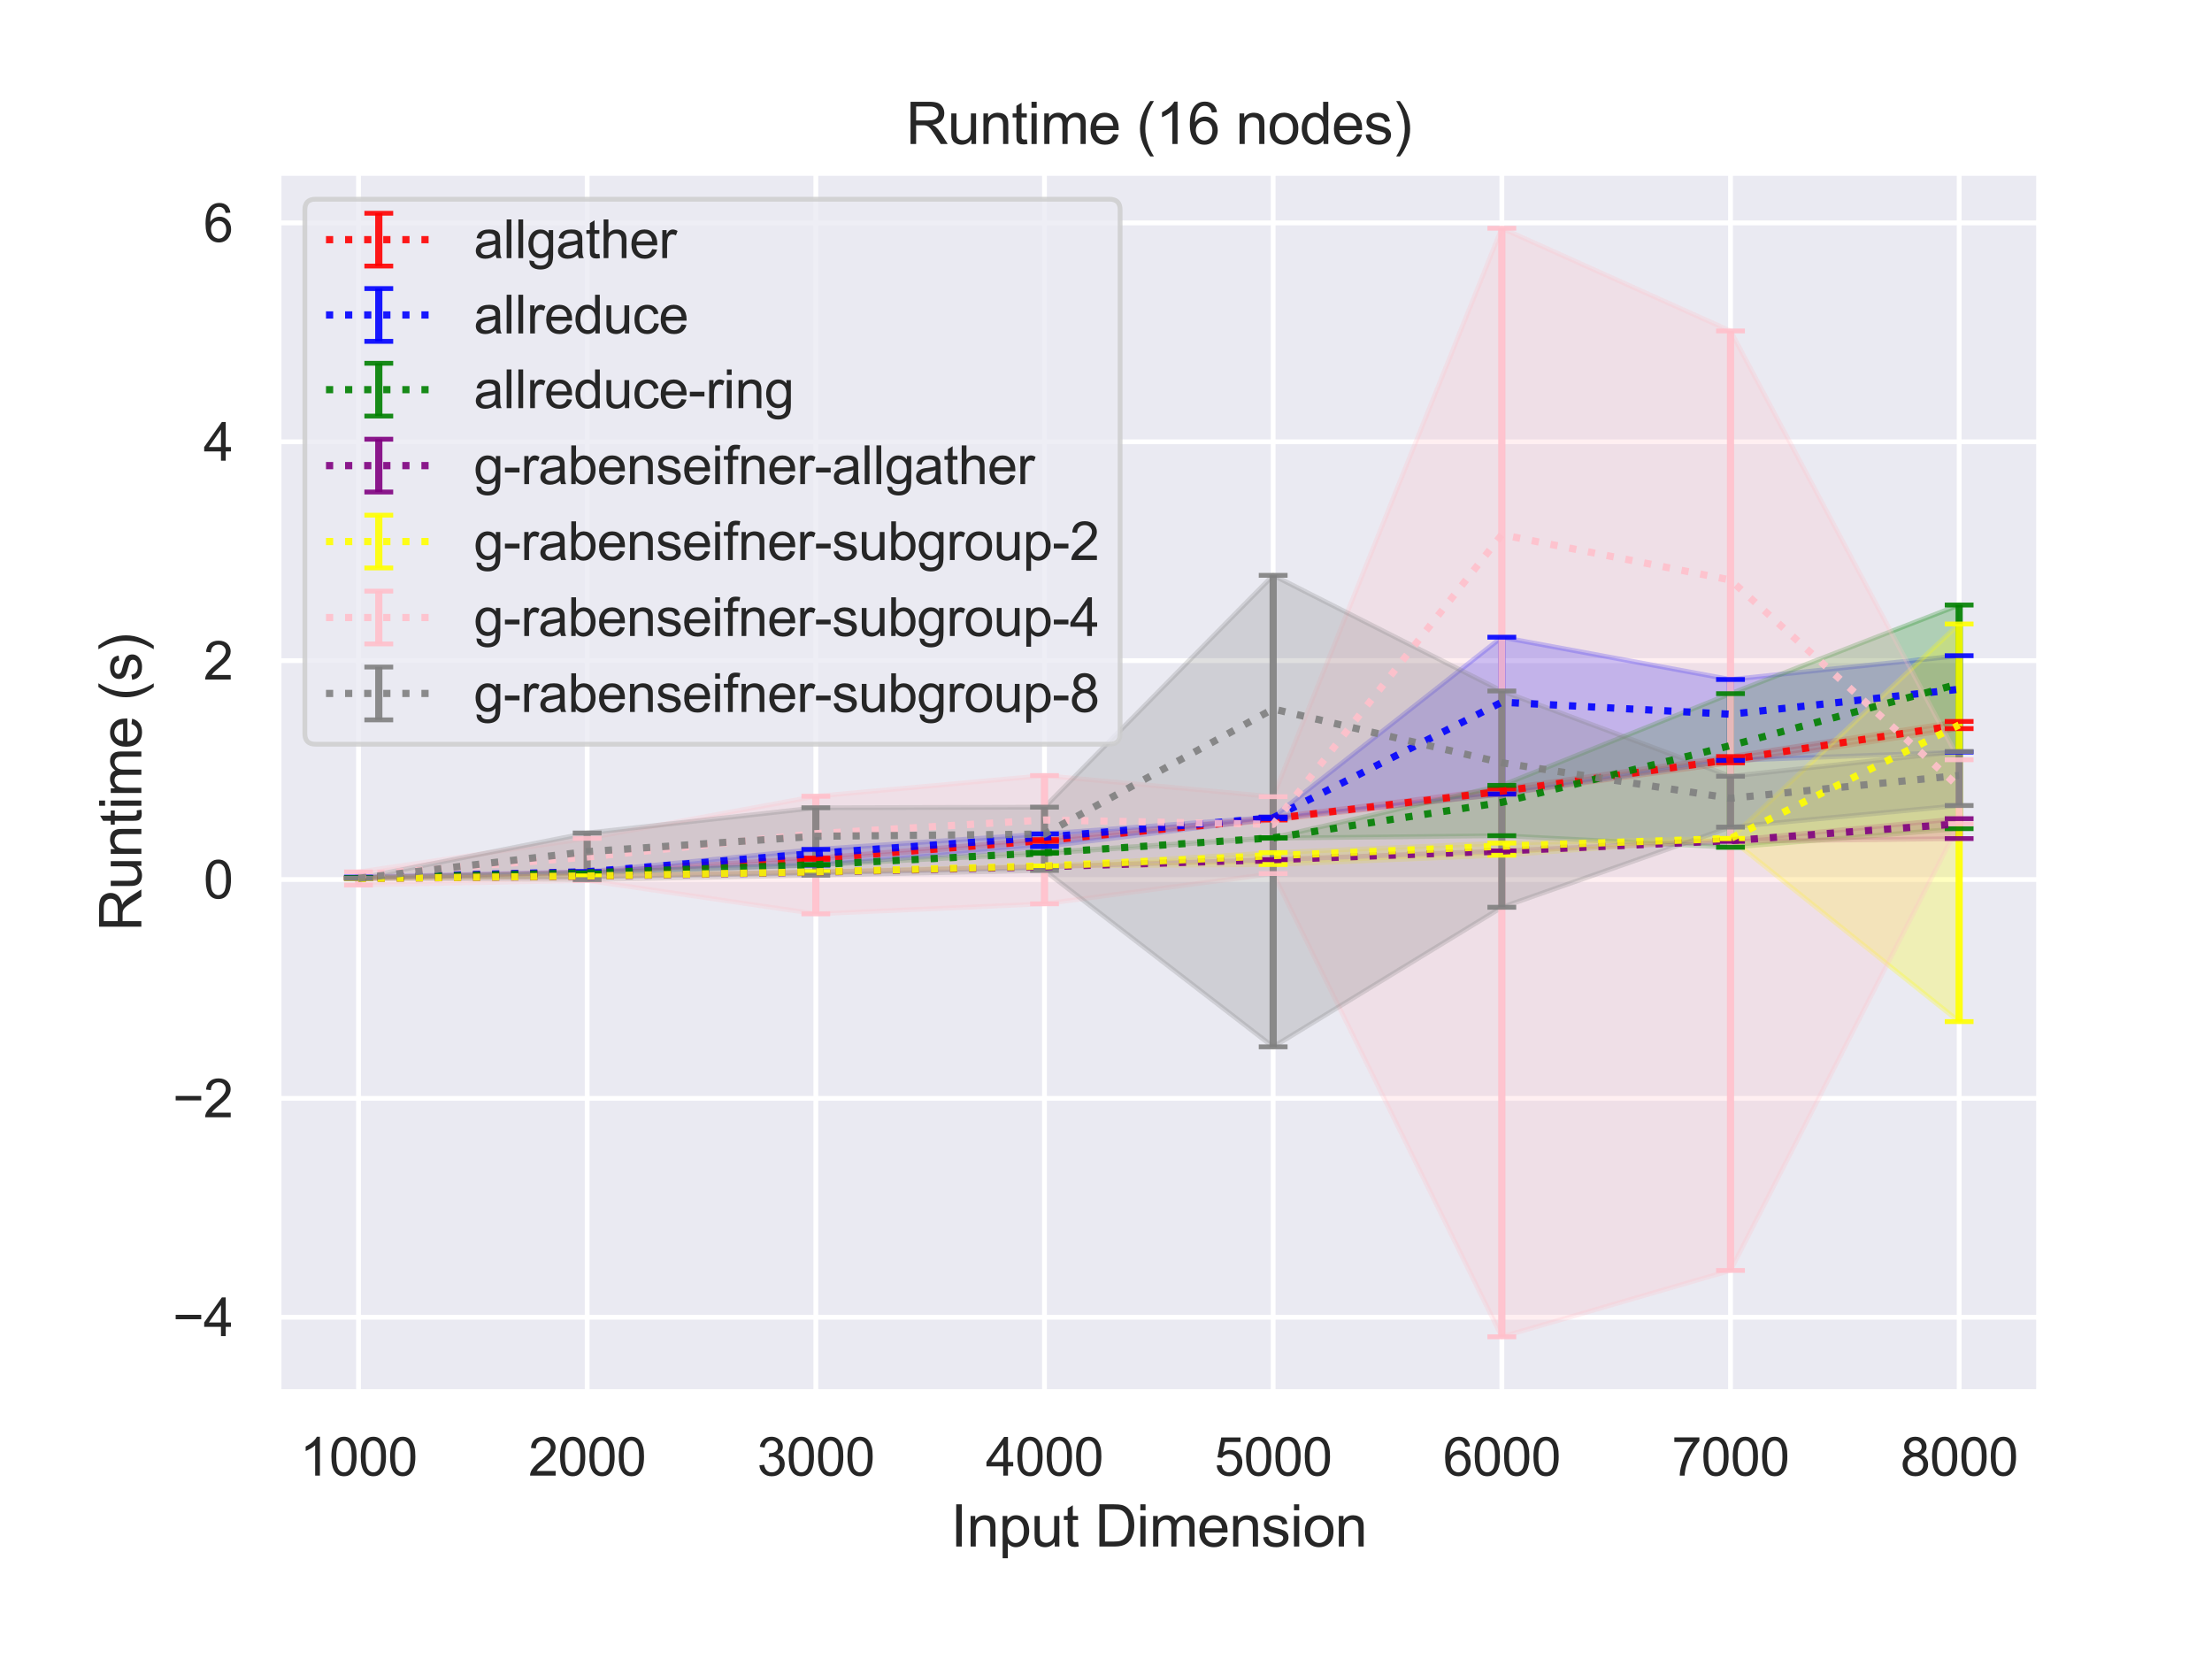 <?xml version="1.0" encoding="utf-8" standalone="no"?>
<!DOCTYPE svg PUBLIC "-//W3C//DTD SVG 1.1//EN"
  "http://www.w3.org/Graphics/SVG/1.1/DTD/svg11.dtd">
<svg height="345.6pt" version="1.1" viewBox="0 0 460.8 345.6" width="460.8pt" xmlns="http://www.w3.org/2000/svg" xmlns:xlink="http://www.w3.org/1999/xlink">
 <defs>
  <style type="text/css">*{stroke-linecap:butt;stroke-linejoin:round;}</style>
 </defs>
 <g id="figure_1">
  <g id="patch_1">
   <path d="M 0 345.6 
L 460.8 345.6 
L 460.8 0 
L 0 0 
z
" style="fill:#ffffff;"/>
  </g>
  <g id="axes_1">
   <g id="patch_2">
    <path d="M 58.01 290.02 
L 424.8 290.02 
L 424.8 36 
L 58.01 36 
z
" style="fill:#eaeaf2;"/>
   </g>
   <g id="matplotlib.axis_1">
    <g id="xtick_1">
     <g id="line2d_1">
      <path clip-path="url(#pc07476e91c)" d="M 74.682 290.02 
L 74.682 36 
" style="fill:none;stroke:#ffffff;stroke-linecap:round;"/>
     </g>
     <g id="text_1">
      <!-- 1000 -->
      <g style="fill:#262626;" transform="translate(62.448 307.394)scale(0.11 -0.11)">
       <defs>
        <path d="M 2384 0 
L 1822 0 
L 1822 3584 
Q 1619 3391 1289 3197 
Q 959 3003 697 2906 
L 697 3450 
Q 1169 3672 1522 3987 
Q 1875 4303 2022 4600 
L 2384 4600 
L 2384 0 
z
" id="ArialMT-31" transform="scale(0.016)"/>
        <path d="M 266 2259 
Q 266 3072 433 3567 
Q 600 4063 929 4331 
Q 1259 4600 1759 4600 
Q 2128 4600 2406 4451 
Q 2684 4303 2865 4023 
Q 3047 3744 3150 3342 
Q 3253 2941 3253 2259 
Q 3253 1453 3087 958 
Q 2922 463 2592 192 
Q 2263 -78 1759 -78 
Q 1097 -78 719 397 
Q 266 969 266 2259 
z
M 844 2259 
Q 844 1131 1108 757 
Q 1372 384 1759 384 
Q 2147 384 2411 759 
Q 2675 1134 2675 2259 
Q 2675 3391 2411 3762 
Q 2147 4134 1753 4134 
Q 1366 4134 1134 3806 
Q 844 3388 844 2259 
z
" id="ArialMT-30" transform="scale(0.016)"/>
       </defs>
       <use xlink:href="#ArialMT-31"/>
       <use x="55.615" xlink:href="#ArialMT-30"/>
       <use x="111.23" xlink:href="#ArialMT-30"/>
       <use x="166.846" xlink:href="#ArialMT-30"/>
      </g>
     </g>
    </g>
    <g id="xtick_2">
     <g id="line2d_2">
      <path clip-path="url(#pc07476e91c)" d="M 122.317 290.02 
L 122.317 36 
" style="fill:none;stroke:#ffffff;stroke-linecap:round;"/>
     </g>
     <g id="text_2">
      <!-- 2000 -->
      <g style="fill:#262626;" transform="translate(110.083 307.394)scale(0.11 -0.11)">
       <defs>
        <path d="M 3222 541 
L 3222 0 
L 194 0 
Q 188 203 259 391 
Q 375 700 629 1000 
Q 884 1300 1366 1694 
Q 2113 2306 2375 2664 
Q 2638 3022 2638 3341 
Q 2638 3675 2398 3904 
Q 2159 4134 1775 4134 
Q 1369 4134 1125 3890 
Q 881 3647 878 3216 
L 300 3275 
Q 359 3922 746 4261 
Q 1134 4600 1788 4600 
Q 2447 4600 2831 4234 
Q 3216 3869 3216 3328 
Q 3216 3053 3103 2787 
Q 2991 2522 2730 2228 
Q 2469 1934 1863 1422 
Q 1356 997 1212 845 
Q 1069 694 975 541 
L 3222 541 
z
" id="ArialMT-32" transform="scale(0.016)"/>
       </defs>
       <use xlink:href="#ArialMT-32"/>
       <use x="55.615" xlink:href="#ArialMT-30"/>
       <use x="111.23" xlink:href="#ArialMT-30"/>
       <use x="166.846" xlink:href="#ArialMT-30"/>
      </g>
     </g>
    </g>
    <g id="xtick_3">
     <g id="line2d_3">
      <path clip-path="url(#pc07476e91c)" d="M 169.952 290.02 
L 169.952 36 
" style="fill:none;stroke:#ffffff;stroke-linecap:round;"/>
     </g>
     <g id="text_3">
      <!-- 3000 -->
      <g style="fill:#262626;" transform="translate(157.718 307.394)scale(0.11 -0.11)">
       <defs>
        <path d="M 269 1209 
L 831 1284 
Q 928 806 1161 595 
Q 1394 384 1728 384 
Q 2125 384 2398 659 
Q 2672 934 2672 1341 
Q 2672 1728 2419 1979 
Q 2166 2231 1775 2231 
Q 1616 2231 1378 2169 
L 1441 2663 
Q 1497 2656 1531 2656 
Q 1891 2656 2178 2843 
Q 2466 3031 2466 3422 
Q 2466 3731 2256 3934 
Q 2047 4138 1716 4138 
Q 1388 4138 1169 3931 
Q 950 3725 888 3313 
L 325 3413 
Q 428 3978 793 4289 
Q 1159 4600 1703 4600 
Q 2078 4600 2393 4439 
Q 2709 4278 2876 4000 
Q 3044 3722 3044 3409 
Q 3044 3113 2884 2869 
Q 2725 2625 2413 2481 
Q 2819 2388 3044 2092 
Q 3269 1797 3269 1353 
Q 3269 753 2831 336 
Q 2394 -81 1725 -81 
Q 1122 -81 723 278 
Q 325 638 269 1209 
z
" id="ArialMT-33" transform="scale(0.016)"/>
       </defs>
       <use xlink:href="#ArialMT-33"/>
       <use x="55.615" xlink:href="#ArialMT-30"/>
       <use x="111.23" xlink:href="#ArialMT-30"/>
       <use x="166.846" xlink:href="#ArialMT-30"/>
      </g>
     </g>
    </g>
    <g id="xtick_4">
     <g id="line2d_4">
      <path clip-path="url(#pc07476e91c)" d="M 217.587 290.02 
L 217.587 36 
" style="fill:none;stroke:#ffffff;stroke-linecap:round;"/>
     </g>
     <g id="text_4">
      <!-- 4000 -->
      <g style="fill:#262626;" transform="translate(205.353 307.394)scale(0.11 -0.11)">
       <defs>
        <path d="M 2069 0 
L 2069 1097 
L 81 1097 
L 81 1613 
L 2172 4581 
L 2631 4581 
L 2631 1613 
L 3250 1613 
L 3250 1097 
L 2631 1097 
L 2631 0 
L 2069 0 
z
M 2069 1613 
L 2069 3678 
L 634 1613 
L 2069 1613 
z
" id="ArialMT-34" transform="scale(0.016)"/>
       </defs>
       <use xlink:href="#ArialMT-34"/>
       <use x="55.615" xlink:href="#ArialMT-30"/>
       <use x="111.23" xlink:href="#ArialMT-30"/>
       <use x="166.846" xlink:href="#ArialMT-30"/>
      </g>
     </g>
    </g>
    <g id="xtick_5">
     <g id="line2d_5">
      <path clip-path="url(#pc07476e91c)" d="M 265.223 290.02 
L 265.223 36 
" style="fill:none;stroke:#ffffff;stroke-linecap:round;"/>
     </g>
     <g id="text_5">
      <!-- 5000 -->
      <g style="fill:#262626;" transform="translate(252.988 307.394)scale(0.11 -0.11)">
       <defs>
        <path d="M 266 1200 
L 856 1250 
Q 922 819 1161 601 
Q 1400 384 1738 384 
Q 2144 384 2425 690 
Q 2706 997 2706 1503 
Q 2706 1984 2436 2262 
Q 2166 2541 1728 2541 
Q 1456 2541 1237 2417 
Q 1019 2294 894 2097 
L 366 2166 
L 809 4519 
L 3088 4519 
L 3088 3981 
L 1259 3981 
L 1013 2750 
Q 1425 3038 1878 3038 
Q 2478 3038 2890 2622 
Q 3303 2206 3303 1553 
Q 3303 931 2941 478 
Q 2500 -78 1738 -78 
Q 1113 -78 717 272 
Q 322 622 266 1200 
z
" id="ArialMT-35" transform="scale(0.016)"/>
       </defs>
       <use xlink:href="#ArialMT-35"/>
       <use x="55.615" xlink:href="#ArialMT-30"/>
       <use x="111.23" xlink:href="#ArialMT-30"/>
       <use x="166.846" xlink:href="#ArialMT-30"/>
      </g>
     </g>
    </g>
    <g id="xtick_6">
     <g id="line2d_6">
      <path clip-path="url(#pc07476e91c)" d="M 312.858 290.02 
L 312.858 36 
" style="fill:none;stroke:#ffffff;stroke-linecap:round;"/>
     </g>
     <g id="text_6">
      <!-- 6000 -->
      <g style="fill:#262626;" transform="translate(300.624 307.394)scale(0.11 -0.11)">
       <defs>
        <path d="M 3184 3459 
L 2625 3416 
Q 2550 3747 2413 3897 
Q 2184 4138 1850 4138 
Q 1581 4138 1378 3988 
Q 1113 3794 959 3422 
Q 806 3050 800 2363 
Q 1003 2672 1297 2822 
Q 1591 2972 1913 2972 
Q 2475 2972 2870 2558 
Q 3266 2144 3266 1488 
Q 3266 1056 3080 686 
Q 2894 316 2569 119 
Q 2244 -78 1831 -78 
Q 1128 -78 684 439 
Q 241 956 241 2144 
Q 241 3472 731 4075 
Q 1159 4600 1884 4600 
Q 2425 4600 2770 4297 
Q 3116 3994 3184 3459 
z
M 888 1484 
Q 888 1194 1011 928 
Q 1134 663 1356 523 
Q 1578 384 1822 384 
Q 2178 384 2434 671 
Q 2691 959 2691 1453 
Q 2691 1928 2437 2201 
Q 2184 2475 1800 2475 
Q 1419 2475 1153 2201 
Q 888 1928 888 1484 
z
" id="ArialMT-36" transform="scale(0.016)"/>
       </defs>
       <use xlink:href="#ArialMT-36"/>
       <use x="55.615" xlink:href="#ArialMT-30"/>
       <use x="111.23" xlink:href="#ArialMT-30"/>
       <use x="166.846" xlink:href="#ArialMT-30"/>
      </g>
     </g>
    </g>
    <g id="xtick_7">
     <g id="line2d_7">
      <path clip-path="url(#pc07476e91c)" d="M 360.493 290.02 
L 360.493 36 
" style="fill:none;stroke:#ffffff;stroke-linecap:round;"/>
     </g>
     <g id="text_7">
      <!-- 7000 -->
      <g style="fill:#262626;" transform="translate(348.259 307.394)scale(0.11 -0.11)">
       <defs>
        <path d="M 303 3981 
L 303 4522 
L 3269 4522 
L 3269 4084 
Q 2831 3619 2401 2847 
Q 1972 2075 1738 1259 
Q 1569 684 1522 0 
L 944 0 
Q 953 541 1156 1306 
Q 1359 2072 1739 2783 
Q 2119 3494 2547 3981 
L 303 3981 
z
" id="ArialMT-37" transform="scale(0.016)"/>
       </defs>
       <use xlink:href="#ArialMT-37"/>
       <use x="55.615" xlink:href="#ArialMT-30"/>
       <use x="111.23" xlink:href="#ArialMT-30"/>
       <use x="166.846" xlink:href="#ArialMT-30"/>
      </g>
     </g>
    </g>
    <g id="xtick_8">
     <g id="line2d_8">
      <path clip-path="url(#pc07476e91c)" d="M 408.128 290.02 
L 408.128 36 
" style="fill:none;stroke:#ffffff;stroke-linecap:round;"/>
     </g>
     <g id="text_8">
      <!-- 8000 -->
      <g style="fill:#262626;" transform="translate(395.894 307.394)scale(0.11 -0.11)">
       <defs>
        <path d="M 1131 2484 
Q 781 2613 612 2850 
Q 444 3088 444 3419 
Q 444 3919 803 4259 
Q 1163 4600 1759 4600 
Q 2359 4600 2725 4251 
Q 3091 3903 3091 3403 
Q 3091 3084 2923 2848 
Q 2756 2613 2416 2484 
Q 2838 2347 3058 2040 
Q 3278 1734 3278 1309 
Q 3278 722 2862 322 
Q 2447 -78 1769 -78 
Q 1091 -78 675 323 
Q 259 725 259 1325 
Q 259 1772 486 2073 
Q 713 2375 1131 2484 
z
M 1019 3438 
Q 1019 3113 1228 2906 
Q 1438 2700 1772 2700 
Q 2097 2700 2305 2904 
Q 2513 3109 2513 3406 
Q 2513 3716 2298 3927 
Q 2084 4138 1766 4138 
Q 1444 4138 1231 3931 
Q 1019 3725 1019 3438 
z
M 838 1322 
Q 838 1081 952 856 
Q 1066 631 1291 507 
Q 1516 384 1775 384 
Q 2178 384 2440 643 
Q 2703 903 2703 1303 
Q 2703 1709 2433 1975 
Q 2163 2241 1756 2241 
Q 1359 2241 1098 1978 
Q 838 1716 838 1322 
z
" id="ArialMT-38" transform="scale(0.016)"/>
       </defs>
       <use xlink:href="#ArialMT-38"/>
       <use x="55.615" xlink:href="#ArialMT-30"/>
       <use x="111.23" xlink:href="#ArialMT-30"/>
       <use x="166.846" xlink:href="#ArialMT-30"/>
      </g>
     </g>
    </g>
    <g id="text_9">
     <!-- Input Dimension -->
     <g style="fill:#262626;" transform="translate(198.051 322.169)scale(0.12 -0.12)">
      <defs>
       <path d="M 597 0 
L 597 4581 
L 1203 4581 
L 1203 0 
L 597 0 
z
" id="ArialMT-49" transform="scale(0.016)"/>
       <path d="M 422 0 
L 422 3319 
L 928 3319 
L 928 2847 
Q 1294 3394 1984 3394 
Q 2284 3394 2536 3286 
Q 2788 3178 2913 3003 
Q 3038 2828 3088 2588 
Q 3119 2431 3119 2041 
L 3119 0 
L 2556 0 
L 2556 2019 
Q 2556 2363 2490 2533 
Q 2425 2703 2258 2804 
Q 2091 2906 1866 2906 
Q 1506 2906 1245 2678 
Q 984 2450 984 1813 
L 984 0 
L 422 0 
z
" id="ArialMT-6e" transform="scale(0.016)"/>
       <path d="M 422 -1272 
L 422 3319 
L 934 3319 
L 934 2888 
Q 1116 3141 1344 3267 
Q 1572 3394 1897 3394 
Q 2322 3394 2647 3175 
Q 2972 2956 3137 2557 
Q 3303 2159 3303 1684 
Q 3303 1175 3120 767 
Q 2938 359 2589 142 
Q 2241 -75 1856 -75 
Q 1575 -75 1351 44 
Q 1128 163 984 344 
L 984 -1272 
L 422 -1272 
z
M 931 1641 
Q 931 1000 1190 694 
Q 1450 388 1819 388 
Q 2194 388 2461 705 
Q 2728 1022 2728 1688 
Q 2728 2322 2467 2637 
Q 2206 2953 1844 2953 
Q 1484 2953 1207 2617 
Q 931 2281 931 1641 
z
" id="ArialMT-70" transform="scale(0.016)"/>
       <path d="M 2597 0 
L 2597 488 
Q 2209 -75 1544 -75 
Q 1250 -75 995 37 
Q 741 150 617 320 
Q 494 491 444 738 
Q 409 903 409 1263 
L 409 3319 
L 972 3319 
L 972 1478 
Q 972 1038 1006 884 
Q 1059 663 1231 536 
Q 1403 409 1656 409 
Q 1909 409 2131 539 
Q 2353 669 2445 892 
Q 2538 1116 2538 1541 
L 2538 3319 
L 3100 3319 
L 3100 0 
L 2597 0 
z
" id="ArialMT-75" transform="scale(0.016)"/>
       <path d="M 1650 503 
L 1731 6 
Q 1494 -44 1306 -44 
Q 1000 -44 831 53 
Q 663 150 594 308 
Q 525 466 525 972 
L 525 2881 
L 113 2881 
L 113 3319 
L 525 3319 
L 525 4141 
L 1084 4478 
L 1084 3319 
L 1650 3319 
L 1650 2881 
L 1084 2881 
L 1084 941 
Q 1084 700 1114 631 
Q 1144 563 1211 522 
Q 1278 481 1403 481 
Q 1497 481 1650 503 
z
" id="ArialMT-74" transform="scale(0.016)"/>
       <path id="ArialMT-20" transform="scale(0.016)"/>
       <path d="M 494 0 
L 494 4581 
L 2072 4581 
Q 2606 4581 2888 4516 
Q 3281 4425 3559 4188 
Q 3922 3881 4101 3404 
Q 4281 2928 4281 2316 
Q 4281 1794 4159 1391 
Q 4038 988 3847 723 
Q 3656 459 3429 307 
Q 3203 156 2883 78 
Q 2563 0 2147 0 
L 494 0 
z
M 1100 541 
L 2078 541 
Q 2531 541 2789 625 
Q 3047 709 3200 863 
Q 3416 1078 3536 1442 
Q 3656 1806 3656 2325 
Q 3656 3044 3420 3430 
Q 3184 3816 2847 3947 
Q 2603 4041 2063 4041 
L 1100 4041 
L 1100 541 
z
" id="ArialMT-44" transform="scale(0.016)"/>
       <path d="M 425 3934 
L 425 4581 
L 988 4581 
L 988 3934 
L 425 3934 
z
M 425 0 
L 425 3319 
L 988 3319 
L 988 0 
L 425 0 
z
" id="ArialMT-69" transform="scale(0.016)"/>
       <path d="M 422 0 
L 422 3319 
L 925 3319 
L 925 2853 
Q 1081 3097 1340 3245 
Q 1600 3394 1931 3394 
Q 2300 3394 2536 3241 
Q 2772 3088 2869 2813 
Q 3263 3394 3894 3394 
Q 4388 3394 4653 3120 
Q 4919 2847 4919 2278 
L 4919 0 
L 4359 0 
L 4359 2091 
Q 4359 2428 4304 2576 
Q 4250 2725 4106 2815 
Q 3963 2906 3769 2906 
Q 3419 2906 3187 2673 
Q 2956 2441 2956 1928 
L 2956 0 
L 2394 0 
L 2394 2156 
Q 2394 2531 2256 2718 
Q 2119 2906 1806 2906 
Q 1569 2906 1367 2781 
Q 1166 2656 1075 2415 
Q 984 2175 984 1722 
L 984 0 
L 422 0 
z
" id="ArialMT-6d" transform="scale(0.016)"/>
       <path d="M 2694 1069 
L 3275 997 
Q 3138 488 2766 206 
Q 2394 -75 1816 -75 
Q 1088 -75 661 373 
Q 234 822 234 1631 
Q 234 2469 665 2931 
Q 1097 3394 1784 3394 
Q 2450 3394 2872 2941 
Q 3294 2488 3294 1666 
Q 3294 1616 3291 1516 
L 816 1516 
Q 847 969 1125 678 
Q 1403 388 1819 388 
Q 2128 388 2347 550 
Q 2566 713 2694 1069 
z
M 847 1978 
L 2700 1978 
Q 2663 2397 2488 2606 
Q 2219 2931 1791 2931 
Q 1403 2931 1139 2672 
Q 875 2413 847 1978 
z
" id="ArialMT-65" transform="scale(0.016)"/>
       <path d="M 197 991 
L 753 1078 
Q 800 744 1014 566 
Q 1228 388 1613 388 
Q 2000 388 2187 545 
Q 2375 703 2375 916 
Q 2375 1106 2209 1216 
Q 2094 1291 1634 1406 
Q 1016 1563 777 1677 
Q 538 1791 414 1992 
Q 291 2194 291 2438 
Q 291 2659 392 2848 
Q 494 3038 669 3163 
Q 800 3259 1026 3326 
Q 1253 3394 1513 3394 
Q 1903 3394 2198 3281 
Q 2494 3169 2634 2976 
Q 2775 2784 2828 2463 
L 2278 2388 
Q 2241 2644 2061 2787 
Q 1881 2931 1553 2931 
Q 1166 2931 1000 2803 
Q 834 2675 834 2503 
Q 834 2394 903 2306 
Q 972 2216 1119 2156 
Q 1203 2125 1616 2013 
Q 2213 1853 2448 1751 
Q 2684 1650 2818 1456 
Q 2953 1263 2953 975 
Q 2953 694 2789 445 
Q 2625 197 2315 61 
Q 2006 -75 1616 -75 
Q 969 -75 630 194 
Q 291 463 197 991 
z
" id="ArialMT-73" transform="scale(0.016)"/>
       <path d="M 213 1659 
Q 213 2581 725 3025 
Q 1153 3394 1769 3394 
Q 2453 3394 2887 2945 
Q 3322 2497 3322 1706 
Q 3322 1066 3130 698 
Q 2938 331 2570 128 
Q 2203 -75 1769 -75 
Q 1072 -75 642 372 
Q 213 819 213 1659 
z
M 791 1659 
Q 791 1022 1069 705 
Q 1347 388 1769 388 
Q 2188 388 2466 706 
Q 2744 1025 2744 1678 
Q 2744 2294 2464 2611 
Q 2184 2928 1769 2928 
Q 1347 2928 1069 2612 
Q 791 2297 791 1659 
z
" id="ArialMT-6f" transform="scale(0.016)"/>
      </defs>
      <use xlink:href="#ArialMT-49"/>
      <use x="27.783" xlink:href="#ArialMT-6e"/>
      <use x="83.398" xlink:href="#ArialMT-70"/>
      <use x="139.014" xlink:href="#ArialMT-75"/>
      <use x="194.629" xlink:href="#ArialMT-74"/>
      <use x="222.412" xlink:href="#ArialMT-20"/>
      <use x="250.195" xlink:href="#ArialMT-44"/>
      <use x="322.412" xlink:href="#ArialMT-69"/>
      <use x="344.629" xlink:href="#ArialMT-6d"/>
      <use x="427.93" xlink:href="#ArialMT-65"/>
      <use x="483.545" xlink:href="#ArialMT-6e"/>
      <use x="539.16" xlink:href="#ArialMT-73"/>
      <use x="589.16" xlink:href="#ArialMT-69"/>
      <use x="611.377" xlink:href="#ArialMT-6f"/>
      <use x="666.992" xlink:href="#ArialMT-6e"/>
     </g>
    </g>
   </g>
   <g id="matplotlib.axis_2">
    <g id="ytick_1">
     <g id="line2d_9">
      <path clip-path="url(#pc07476e91c)" d="M 58.01 274.402 
L 424.8 274.402 
" style="fill:none;stroke:#ffffff;stroke-linecap:round;"/>
     </g>
     <g id="text_10">
      <!-- −4 -->
      <g style="fill:#262626;" transform="translate(35.968 278.339)scale(0.11 -0.11)">
       <defs>
        <path d="M 3381 1997 
L 356 1997 
L 356 2522 
L 3381 2522 
L 3381 1997 
z
" id="ArialMT-2212" transform="scale(0.016)"/>
       </defs>
       <use xlink:href="#ArialMT-2212"/>
       <use x="58.398" xlink:href="#ArialMT-34"/>
      </g>
     </g>
    </g>
    <g id="ytick_2">
     <g id="line2d_10">
      <path clip-path="url(#pc07476e91c)" d="M 58.01 228.81 
L 424.8 228.81 
" style="fill:none;stroke:#ffffff;stroke-linecap:round;"/>
     </g>
     <g id="text_11">
      <!-- −2 -->
      <g style="fill:#262626;" transform="translate(35.968 232.746)scale(0.11 -0.11)">
       <use xlink:href="#ArialMT-2212"/>
       <use x="58.398" xlink:href="#ArialMT-32"/>
      </g>
     </g>
    </g>
    <g id="ytick_3">
     <g id="line2d_11">
      <path clip-path="url(#pc07476e91c)" d="M 58.01 183.217 
L 424.8 183.217 
" style="fill:none;stroke:#ffffff;stroke-linecap:round;"/>
     </g>
     <g id="text_12">
      <!-- 0 -->
      <g style="fill:#262626;" transform="translate(42.393 187.154)scale(0.11 -0.11)">
       <use xlink:href="#ArialMT-30"/>
      </g>
     </g>
    </g>
    <g id="ytick_4">
     <g id="line2d_12">
      <path clip-path="url(#pc07476e91c)" d="M 58.01 137.624 
L 424.8 137.624 
" style="fill:none;stroke:#ffffff;stroke-linecap:round;"/>
     </g>
     <g id="text_13">
      <!-- 2 -->
      <g style="fill:#262626;" transform="translate(42.393 141.561)scale(0.11 -0.11)">
       <use xlink:href="#ArialMT-32"/>
      </g>
     </g>
    </g>
    <g id="ytick_5">
     <g id="line2d_13">
      <path clip-path="url(#pc07476e91c)" d="M 58.01 92.031 
L 424.8 92.031 
" style="fill:none;stroke:#ffffff;stroke-linecap:round;"/>
     </g>
     <g id="text_14">
      <!-- 4 -->
      <g style="fill:#262626;" transform="translate(42.393 95.968)scale(0.11 -0.11)">
       <use xlink:href="#ArialMT-34"/>
      </g>
     </g>
    </g>
    <g id="ytick_6">
     <g id="line2d_14">
      <path clip-path="url(#pc07476e91c)" d="M 58.01 46.438 
L 424.8 46.438 
" style="fill:none;stroke:#ffffff;stroke-linecap:round;"/>
     </g>
     <g id="text_15">
      <!-- 6 -->
      <g style="fill:#262626;" transform="translate(42.393 50.375)scale(0.11 -0.11)">
       <use xlink:href="#ArialMT-36"/>
      </g>
     </g>
    </g>
    <g id="text_16">
     <!-- Runtime (s) -->
     <g style="fill:#262626;" transform="translate(29.443 194.013)rotate(-90)scale(0.12 -0.12)">
      <defs>
       <path d="M 503 0 
L 503 4581 
L 2534 4581 
Q 3147 4581 3465 4457 
Q 3784 4334 3975 4021 
Q 4166 3709 4166 3331 
Q 4166 2844 3850 2509 
Q 3534 2175 2875 2084 
Q 3116 1969 3241 1856 
Q 3506 1613 3744 1247 
L 4541 0 
L 3778 0 
L 3172 953 
Q 2906 1366 2734 1584 
Q 2563 1803 2427 1890 
Q 2291 1978 2150 2013 
Q 2047 2034 1813 2034 
L 1109 2034 
L 1109 0 
L 503 0 
z
M 1109 2559 
L 2413 2559 
Q 2828 2559 3062 2645 
Q 3297 2731 3419 2920 
Q 3541 3109 3541 3331 
Q 3541 3656 3305 3865 
Q 3069 4075 2559 4075 
L 1109 4075 
L 1109 2559 
z
" id="ArialMT-52" transform="scale(0.016)"/>
       <path d="M 1497 -1347 
Q 1031 -759 709 28 
Q 388 816 388 1659 
Q 388 2403 628 3084 
Q 909 3875 1497 4659 
L 1900 4659 
Q 1522 4009 1400 3731 
Q 1209 3300 1100 2831 
Q 966 2247 966 1656 
Q 966 153 1900 -1347 
L 1497 -1347 
z
" id="ArialMT-28" transform="scale(0.016)"/>
       <path d="M 791 -1347 
L 388 -1347 
Q 1322 153 1322 1656 
Q 1322 2244 1188 2822 
Q 1081 3291 891 3722 
Q 769 4003 388 4659 
L 791 4659 
Q 1378 3875 1659 3084 
Q 1900 2403 1900 1659 
Q 1900 816 1576 28 
Q 1253 -759 791 -1347 
z
" id="ArialMT-29" transform="scale(0.016)"/>
      </defs>
      <use xlink:href="#ArialMT-52"/>
      <use x="72.217" xlink:href="#ArialMT-75"/>
      <use x="127.832" xlink:href="#ArialMT-6e"/>
      <use x="183.447" xlink:href="#ArialMT-74"/>
      <use x="211.23" xlink:href="#ArialMT-69"/>
      <use x="233.447" xlink:href="#ArialMT-6d"/>
      <use x="316.748" xlink:href="#ArialMT-65"/>
      <use x="372.363" xlink:href="#ArialMT-20"/>
      <use x="400.146" xlink:href="#ArialMT-28"/>
      <use x="433.447" xlink:href="#ArialMT-73"/>
      <use x="483.447" xlink:href="#ArialMT-29"/>
     </g>
    </g>
   </g>
   <g id="PolyCollection_1">
    <defs>
     <path d="M 74.682 -162.769 
L 74.682 -162.753 
L 122.317 -163.894 
L 169.952 -166.589 
L 217.587 -170.329 
L 265.223 -174.782 
L 312.858 -180.182 
L 360.493 -186.686 
L 408.128 -193.819 
L 408.128 -195.31 
L 408.128 -195.31 
L 360.493 -188.002 
L 312.858 -181.27 
L 265.223 -175.323 
L 217.587 -170.699 
L 169.952 -166.851 
L 122.317 -163.94 
L 74.682 -162.769 
z
" id="m618a8e4dd5" style="stroke:#ff0000;stroke-opacity:0.25;"/>
    </defs>
    <g clip-path="url(#pc07476e91c)">
     <use style="fill:#ff0000;fill-opacity:0.25;stroke:#ff0000;stroke-opacity:0.25;" x="0" xlink:href="#m618a8e4dd5" y="345.6"/>
    </g>
   </g>
   <g id="PolyCollection_2">
    <defs>
     <path d="M 74.682 -162.888 
L 74.682 -162.782 
L 122.317 -163.984 
L 169.952 -165.386 
L 217.587 -169.257 
L 265.223 -175.062 
L 312.858 -180.181 
L 360.493 -187.193 
L 408.128 -188.921 
L 408.128 -209.006 
L 408.128 -209.006 
L 360.493 -204.049 
L 312.858 -212.855 
L 265.223 -175.385 
L 217.587 -171.89 
L 169.952 -168.661 
L 122.317 -164.01 
L 74.682 -162.888 
z
" id="mec88511e2a" style="stroke:#0000ff;stroke-opacity:0.25;"/>
    </defs>
    <g clip-path="url(#pc07476e91c)">
     <use style="fill:#0000ff;fill-opacity:0.25;stroke:#0000ff;stroke-opacity:0.25;" x="0" xlink:href="#mec88511e2a" y="345.6"/>
    </g>
   </g>
   <g id="PolyCollection_3">
    <defs>
     <path d="M 74.682 -162.731 
L 74.682 -162.719 
L 122.317 -163.728 
L 169.952 -165.433 
L 217.587 -167.848 
L 265.223 -171.007 
L 312.858 -171.508 
L 360.493 -169.097 
L 408.128 -172.975 
L 408.128 -219.563 
L 408.128 -219.563 
L 360.493 -201.097 
L 312.858 -181.984 
L 265.223 -171.107 
L 217.587 -168.02 
L 169.952 -165.491 
L 122.317 -163.768 
L 74.682 -162.731 
z
" id="m39b3c533ab" style="stroke:#008000;stroke-opacity:0.25;"/>
    </defs>
    <g clip-path="url(#pc07476e91c)">
     <use style="fill:#008000;fill-opacity:0.25;stroke:#008000;stroke-opacity:0.25;" x="0" xlink:href="#m39b3c533ab" y="345.6"/>
    </g>
   </g>
   <g id="PolyCollection_4">
    <defs>
     <path d="M 74.682 -162.586 
L 74.682 -162.558 
L 122.317 -163.061 
L 169.952 -163.874 
L 217.587 -165.032 
L 265.223 -166.503 
L 312.858 -168.289 
L 360.493 -170.335 
L 408.128 -170.907 
L 408.128 -175.061 
L 408.128 -175.061 
L 360.493 -170.529 
L 312.858 -168.337 
L 265.223 -166.515 
L 217.587 -165.046 
L 169.952 -163.937 
L 122.317 -163.067 
L 74.682 -162.586 
z
" id="m4982fbe979" style="stroke:#800080;stroke-opacity:0.25;"/>
    </defs>
    <g clip-path="url(#pc07476e91c)">
     <use style="fill:#800080;fill-opacity:0.25;stroke:#800080;stroke-opacity:0.25;" x="0" xlink:href="#m4982fbe979" y="345.6"/>
    </g>
   </g>
   <g id="PolyCollection_5">
    <defs>
     <path d="M 74.682 -162.583 
L 74.682 -162.572 
L 122.317 -163.096 
L 169.952 -163.962 
L 217.587 -165.184 
L 265.223 -165.503 
L 312.858 -167.444 
L 360.493 -170.891 
L 408.128 -132.785 
L 408.128 -215.611 
L 408.128 -215.611 
L 360.493 -170.953 
L 312.858 -169.966 
L 265.223 -167.977 
L 217.587 -165.204 
L 169.952 -163.973 
L 122.317 -163.129 
L 74.682 -162.583 
z
" id="mefc72c6018" style="stroke:#ffff00;stroke-opacity:0.25;"/>
    </defs>
    <g clip-path="url(#pc07476e91c)">
     <use style="fill:#ffff00;fill-opacity:0.25;stroke:#ffff00;stroke-opacity:0.25;" x="0" xlink:href="#mefc72c6018" y="345.6"/>
    </g>
   </g>
   <g id="PolyCollection_6">
    <defs>
     <path d="M 74.682 -163.961 
L 74.682 -161.233 
L 122.317 -162.185 
L 169.952 -155.228 
L 217.587 -157.317 
L 265.223 -163.622 
L 312.858 -67.126 
L 360.493 -80.948 
L 408.128 -173.973 
L 408.128 -187.327 
L 408.128 -187.327 
L 360.493 -276.656 
L 312.858 -298.054 
L 265.223 -179.63 
L 217.587 -184.043 
L 169.952 -179.725 
L 122.317 -170.962 
L 74.682 -163.961 
z
" id="m7a41fb2ef0" style="stroke:#ffc0cb;stroke-opacity:0.25;"/>
    </defs>
    <g clip-path="url(#pc07476e91c)">
     <use style="fill:#ffc0cb;fill-opacity:0.25;stroke:#ffc0cb;stroke-opacity:0.25;" x="0" xlink:href="#m7a41fb2ef0" y="345.6"/>
    </g>
   </g>
   <g id="PolyCollection_7">
    <defs>
     <path d="M 74.682 -162.635 
L 74.682 -162.625 
L 122.317 -162.362 
L 169.952 -163.284 
L 217.587 -164.278 
L 265.223 -127.524 
L 312.858 -156.598 
L 360.493 -173.299 
L 408.128 -177.796 
L 408.128 -189.057 
L 408.128 -189.057 
L 360.493 -183.886 
L 312.858 -201.652 
L 265.223 -225.753 
L 217.587 -177.452 
L 169.952 -177.332 
L 122.317 -172.075 
L 74.682 -162.635 
z
" id="mf59c2e0d64" style="stroke:#808080;stroke-opacity:0.25;"/>
    </defs>
    <g clip-path="url(#pc07476e91c)">
     <use style="fill:#808080;fill-opacity:0.25;stroke:#808080;stroke-opacity:0.25;" x="0" xlink:href="#mf59c2e0d64" y="345.6"/>
    </g>
   </g>
   <g id="LineCollection_1">
    <path clip-path="url(#pc07476e91c)" d="M 74.682 182.847 
L 74.682 182.831 
" style="fill:none;stroke:#ff0000;stroke-opacity:0.9;stroke-width:1.5;"/>
    <path clip-path="url(#pc07476e91c)" d="M 122.317 181.706 
L 122.317 181.66 
" style="fill:none;stroke:#ff0000;stroke-opacity:0.9;stroke-width:1.5;"/>
    <path clip-path="url(#pc07476e91c)" d="M 169.952 179.011 
L 169.952 178.749 
" style="fill:none;stroke:#ff0000;stroke-opacity:0.9;stroke-width:1.5;"/>
    <path clip-path="url(#pc07476e91c)" d="M 217.587 175.271 
L 217.587 174.901 
" style="fill:none;stroke:#ff0000;stroke-opacity:0.9;stroke-width:1.5;"/>
    <path clip-path="url(#pc07476e91c)" d="M 265.223 170.818 
L 265.223 170.277 
" style="fill:none;stroke:#ff0000;stroke-opacity:0.9;stroke-width:1.5;"/>
    <path clip-path="url(#pc07476e91c)" d="M 312.858 165.418 
L 312.858 164.33 
" style="fill:none;stroke:#ff0000;stroke-opacity:0.9;stroke-width:1.5;"/>
    <path clip-path="url(#pc07476e91c)" d="M 360.493 158.914 
L 360.493 157.598 
" style="fill:none;stroke:#ff0000;stroke-opacity:0.9;stroke-width:1.5;"/>
    <path clip-path="url(#pc07476e91c)" d="M 408.128 151.781 
L 408.128 150.29 
" style="fill:none;stroke:#ff0000;stroke-opacity:0.9;stroke-width:1.5;"/>
   </g>
   <g id="LineCollection_2">
    <path clip-path="url(#pc07476e91c)" d="M 74.682 182.818 
L 74.682 182.712 
" style="fill:none;stroke:#0000ff;stroke-opacity:0.9;stroke-width:1.5;"/>
    <path clip-path="url(#pc07476e91c)" d="M 122.317 181.616 
L 122.317 181.59 
" style="fill:none;stroke:#0000ff;stroke-opacity:0.9;stroke-width:1.5;"/>
    <path clip-path="url(#pc07476e91c)" d="M 169.952 180.214 
L 169.952 176.939 
" style="fill:none;stroke:#0000ff;stroke-opacity:0.9;stroke-width:1.5;"/>
    <path clip-path="url(#pc07476e91c)" d="M 217.587 176.343 
L 217.587 173.71 
" style="fill:none;stroke:#0000ff;stroke-opacity:0.9;stroke-width:1.5;"/>
    <path clip-path="url(#pc07476e91c)" d="M 265.223 170.538 
L 265.223 170.215 
" style="fill:none;stroke:#0000ff;stroke-opacity:0.9;stroke-width:1.5;"/>
    <path clip-path="url(#pc07476e91c)" d="M 312.858 165.419 
L 312.858 132.745 
" style="fill:none;stroke:#0000ff;stroke-opacity:0.9;stroke-width:1.5;"/>
    <path clip-path="url(#pc07476e91c)" d="M 360.493 158.407 
L 360.493 141.551 
" style="fill:none;stroke:#0000ff;stroke-opacity:0.9;stroke-width:1.5;"/>
    <path clip-path="url(#pc07476e91c)" d="M 408.128 156.679 
L 408.128 136.594 
" style="fill:none;stroke:#0000ff;stroke-opacity:0.9;stroke-width:1.5;"/>
   </g>
   <g id="LineCollection_3">
    <path clip-path="url(#pc07476e91c)" d="M 74.682 182.881 
L 74.682 182.869 
" style="fill:none;stroke:#008000;stroke-opacity:0.9;stroke-width:1.5;"/>
    <path clip-path="url(#pc07476e91c)" d="M 122.317 181.872 
L 122.317 181.832 
" style="fill:none;stroke:#008000;stroke-opacity:0.9;stroke-width:1.5;"/>
    <path clip-path="url(#pc07476e91c)" d="M 169.952 180.167 
L 169.952 180.109 
" style="fill:none;stroke:#008000;stroke-opacity:0.9;stroke-width:1.5;"/>
    <path clip-path="url(#pc07476e91c)" d="M 217.587 177.752 
L 217.587 177.58 
" style="fill:none;stroke:#008000;stroke-opacity:0.9;stroke-width:1.5;"/>
    <path clip-path="url(#pc07476e91c)" d="M 265.223 174.593 
L 265.223 174.493 
" style="fill:none;stroke:#008000;stroke-opacity:0.9;stroke-width:1.5;"/>
    <path clip-path="url(#pc07476e91c)" d="M 312.858 174.092 
L 312.858 163.616 
" style="fill:none;stroke:#008000;stroke-opacity:0.9;stroke-width:1.5;"/>
    <path clip-path="url(#pc07476e91c)" d="M 360.493 176.503 
L 360.493 144.503 
" style="fill:none;stroke:#008000;stroke-opacity:0.9;stroke-width:1.5;"/>
    <path clip-path="url(#pc07476e91c)" d="M 408.128 172.625 
L 408.128 126.037 
" style="fill:none;stroke:#008000;stroke-opacity:0.9;stroke-width:1.5;"/>
   </g>
   <g id="LineCollection_4">
    <path clip-path="url(#pc07476e91c)" d="M 74.682 183.042 
L 74.682 183.014 
" style="fill:none;stroke:#800080;stroke-opacity:0.9;stroke-width:1.5;"/>
    <path clip-path="url(#pc07476e91c)" d="M 122.317 182.539 
L 122.317 182.533 
" style="fill:none;stroke:#800080;stroke-opacity:0.9;stroke-width:1.5;"/>
    <path clip-path="url(#pc07476e91c)" d="M 169.952 181.726 
L 169.952 181.663 
" style="fill:none;stroke:#800080;stroke-opacity:0.9;stroke-width:1.5;"/>
    <path clip-path="url(#pc07476e91c)" d="M 217.587 180.568 
L 217.587 180.554 
" style="fill:none;stroke:#800080;stroke-opacity:0.9;stroke-width:1.5;"/>
    <path clip-path="url(#pc07476e91c)" d="M 265.223 179.097 
L 265.223 179.085 
" style="fill:none;stroke:#800080;stroke-opacity:0.9;stroke-width:1.5;"/>
    <path clip-path="url(#pc07476e91c)" d="M 312.858 177.311 
L 312.858 177.263 
" style="fill:none;stroke:#800080;stroke-opacity:0.9;stroke-width:1.5;"/>
    <path clip-path="url(#pc07476e91c)" d="M 360.493 175.265 
L 360.493 175.071 
" style="fill:none;stroke:#800080;stroke-opacity:0.9;stroke-width:1.5;"/>
    <path clip-path="url(#pc07476e91c)" d="M 408.128 174.693 
L 408.128 170.539 
" style="fill:none;stroke:#800080;stroke-opacity:0.9;stroke-width:1.5;"/>
   </g>
   <g id="LineCollection_5">
    <path clip-path="url(#pc07476e91c)" d="M 74.682 183.028 
L 74.682 183.017 
" style="fill:none;stroke:#ffff00;stroke-opacity:0.9;stroke-width:1.5;"/>
    <path clip-path="url(#pc07476e91c)" d="M 122.317 182.504 
L 122.317 182.471 
" style="fill:none;stroke:#ffff00;stroke-opacity:0.9;stroke-width:1.5;"/>
    <path clip-path="url(#pc07476e91c)" d="M 169.952 181.638 
L 169.952 181.627 
" style="fill:none;stroke:#ffff00;stroke-opacity:0.9;stroke-width:1.5;"/>
    <path clip-path="url(#pc07476e91c)" d="M 217.587 180.416 
L 217.587 180.396 
" style="fill:none;stroke:#ffff00;stroke-opacity:0.9;stroke-width:1.5;"/>
    <path clip-path="url(#pc07476e91c)" d="M 265.223 180.097 
L 265.223 177.623 
" style="fill:none;stroke:#ffff00;stroke-opacity:0.9;stroke-width:1.5;"/>
    <path clip-path="url(#pc07476e91c)" d="M 312.858 178.156 
L 312.858 175.634 
" style="fill:none;stroke:#ffff00;stroke-opacity:0.9;stroke-width:1.5;"/>
    <path clip-path="url(#pc07476e91c)" d="M 360.493 174.709 
L 360.493 174.647 
" style="fill:none;stroke:#ffff00;stroke-opacity:0.9;stroke-width:1.5;"/>
    <path clip-path="url(#pc07476e91c)" d="M 408.128 212.815 
L 408.128 129.989 
" style="fill:none;stroke:#ffff00;stroke-opacity:0.9;stroke-width:1.5;"/>
   </g>
   <g id="LineCollection_6">
    <path clip-path="url(#pc07476e91c)" d="M 74.682 184.367 
L 74.682 181.639 
" style="fill:none;stroke:#ffc0cb;stroke-opacity:0.9;stroke-width:1.5;"/>
    <path clip-path="url(#pc07476e91c)" d="M 122.317 183.415 
L 122.317 174.638 
" style="fill:none;stroke:#ffc0cb;stroke-opacity:0.9;stroke-width:1.5;"/>
    <path clip-path="url(#pc07476e91c)" d="M 169.952 190.372 
L 169.952 165.875 
" style="fill:none;stroke:#ffc0cb;stroke-opacity:0.9;stroke-width:1.5;"/>
    <path clip-path="url(#pc07476e91c)" d="M 217.587 188.283 
L 217.587 161.557 
" style="fill:none;stroke:#ffc0cb;stroke-opacity:0.9;stroke-width:1.5;"/>
    <path clip-path="url(#pc07476e91c)" d="M 265.223 181.978 
L 265.223 165.97 
" style="fill:none;stroke:#ffc0cb;stroke-opacity:0.9;stroke-width:1.5;"/>
    <path clip-path="url(#pc07476e91c)" d="M 312.858 278.474 
L 312.858 47.546 
" style="fill:none;stroke:#ffc0cb;stroke-opacity:0.9;stroke-width:1.5;"/>
    <path clip-path="url(#pc07476e91c)" d="M 360.493 264.652 
L 360.493 68.944 
" style="fill:none;stroke:#ffc0cb;stroke-opacity:0.9;stroke-width:1.5;"/>
    <path clip-path="url(#pc07476e91c)" d="M 408.128 171.627 
L 408.128 158.273 
" style="fill:none;stroke:#ffc0cb;stroke-opacity:0.9;stroke-width:1.5;"/>
   </g>
   <g id="LineCollection_7">
    <path clip-path="url(#pc07476e91c)" d="M 74.682 182.975 
L 74.682 182.965 
" style="fill:none;stroke:#808080;stroke-opacity:0.9;stroke-width:1.5;"/>
    <path clip-path="url(#pc07476e91c)" d="M 122.317 183.238 
L 122.317 173.525 
" style="fill:none;stroke:#808080;stroke-opacity:0.9;stroke-width:1.5;"/>
    <path clip-path="url(#pc07476e91c)" d="M 169.952 182.316 
L 169.952 168.268 
" style="fill:none;stroke:#808080;stroke-opacity:0.9;stroke-width:1.5;"/>
    <path clip-path="url(#pc07476e91c)" d="M 217.587 181.322 
L 217.587 168.148 
" style="fill:none;stroke:#808080;stroke-opacity:0.9;stroke-width:1.5;"/>
    <path clip-path="url(#pc07476e91c)" d="M 265.223 218.076 
L 265.223 119.847 
" style="fill:none;stroke:#808080;stroke-opacity:0.9;stroke-width:1.5;"/>
    <path clip-path="url(#pc07476e91c)" d="M 312.858 189.002 
L 312.858 143.948 
" style="fill:none;stroke:#808080;stroke-opacity:0.9;stroke-width:1.5;"/>
    <path clip-path="url(#pc07476e91c)" d="M 360.493 172.301 
L 360.493 161.714 
" style="fill:none;stroke:#808080;stroke-opacity:0.9;stroke-width:1.5;"/>
    <path clip-path="url(#pc07476e91c)" d="M 408.128 167.804 
L 408.128 156.543 
" style="fill:none;stroke:#808080;stroke-opacity:0.9;stroke-width:1.5;"/>
   </g>
   <g id="line2d_15">
    <defs>
     <path d="M 3 0 
L -3 -0 
" id="mf99adb559a" style="stroke:#ff0000;stroke-opacity:0.9;"/>
    </defs>
    <g clip-path="url(#pc07476e91c)">
     <use style="fill:#ff0000;fill-opacity:0.9;stroke:#ff0000;stroke-opacity:0.9;" x="74.682" xlink:href="#mf99adb559a" y="182.847"/>
     <use style="fill:#ff0000;fill-opacity:0.9;stroke:#ff0000;stroke-opacity:0.9;" x="122.317" xlink:href="#mf99adb559a" y="181.706"/>
     <use style="fill:#ff0000;fill-opacity:0.9;stroke:#ff0000;stroke-opacity:0.9;" x="169.952" xlink:href="#mf99adb559a" y="179.011"/>
     <use style="fill:#ff0000;fill-opacity:0.9;stroke:#ff0000;stroke-opacity:0.9;" x="217.587" xlink:href="#mf99adb559a" y="175.271"/>
     <use style="fill:#ff0000;fill-opacity:0.9;stroke:#ff0000;stroke-opacity:0.9;" x="265.223" xlink:href="#mf99adb559a" y="170.818"/>
     <use style="fill:#ff0000;fill-opacity:0.9;stroke:#ff0000;stroke-opacity:0.9;" x="312.858" xlink:href="#mf99adb559a" y="165.418"/>
     <use style="fill:#ff0000;fill-opacity:0.9;stroke:#ff0000;stroke-opacity:0.9;" x="360.493" xlink:href="#mf99adb559a" y="158.914"/>
     <use style="fill:#ff0000;fill-opacity:0.9;stroke:#ff0000;stroke-opacity:0.9;" x="408.128" xlink:href="#mf99adb559a" y="151.781"/>
    </g>
   </g>
   <g id="line2d_16">
    <g clip-path="url(#pc07476e91c)">
     <use style="fill:#ff0000;fill-opacity:0.9;stroke:#ff0000;stroke-opacity:0.9;" x="74.682" xlink:href="#mf99adb559a" y="182.831"/>
     <use style="fill:#ff0000;fill-opacity:0.9;stroke:#ff0000;stroke-opacity:0.9;" x="122.317" xlink:href="#mf99adb559a" y="181.66"/>
     <use style="fill:#ff0000;fill-opacity:0.9;stroke:#ff0000;stroke-opacity:0.9;" x="169.952" xlink:href="#mf99adb559a" y="178.749"/>
     <use style="fill:#ff0000;fill-opacity:0.9;stroke:#ff0000;stroke-opacity:0.9;" x="217.587" xlink:href="#mf99adb559a" y="174.901"/>
     <use style="fill:#ff0000;fill-opacity:0.9;stroke:#ff0000;stroke-opacity:0.9;" x="265.223" xlink:href="#mf99adb559a" y="170.277"/>
     <use style="fill:#ff0000;fill-opacity:0.9;stroke:#ff0000;stroke-opacity:0.9;" x="312.858" xlink:href="#mf99adb559a" y="164.33"/>
     <use style="fill:#ff0000;fill-opacity:0.9;stroke:#ff0000;stroke-opacity:0.9;" x="360.493" xlink:href="#mf99adb559a" y="157.598"/>
     <use style="fill:#ff0000;fill-opacity:0.9;stroke:#ff0000;stroke-opacity:0.9;" x="408.128" xlink:href="#mf99adb559a" y="150.29"/>
    </g>
   </g>
   <g id="line2d_17">
    <defs>
     <path d="M 3 0 
L -3 -0 
" id="mc73897c1fd" style="stroke:#0000ff;stroke-opacity:0.9;"/>
    </defs>
    <g clip-path="url(#pc07476e91c)">
     <use style="fill:#0000ff;fill-opacity:0.9;stroke:#0000ff;stroke-opacity:0.9;" x="74.682" xlink:href="#mc73897c1fd" y="182.818"/>
     <use style="fill:#0000ff;fill-opacity:0.9;stroke:#0000ff;stroke-opacity:0.9;" x="122.317" xlink:href="#mc73897c1fd" y="181.616"/>
     <use style="fill:#0000ff;fill-opacity:0.9;stroke:#0000ff;stroke-opacity:0.9;" x="169.952" xlink:href="#mc73897c1fd" y="180.214"/>
     <use style="fill:#0000ff;fill-opacity:0.9;stroke:#0000ff;stroke-opacity:0.9;" x="217.587" xlink:href="#mc73897c1fd" y="176.343"/>
     <use style="fill:#0000ff;fill-opacity:0.9;stroke:#0000ff;stroke-opacity:0.9;" x="265.223" xlink:href="#mc73897c1fd" y="170.538"/>
     <use style="fill:#0000ff;fill-opacity:0.9;stroke:#0000ff;stroke-opacity:0.9;" x="312.858" xlink:href="#mc73897c1fd" y="165.419"/>
     <use style="fill:#0000ff;fill-opacity:0.9;stroke:#0000ff;stroke-opacity:0.9;" x="360.493" xlink:href="#mc73897c1fd" y="158.407"/>
     <use style="fill:#0000ff;fill-opacity:0.9;stroke:#0000ff;stroke-opacity:0.9;" x="408.128" xlink:href="#mc73897c1fd" y="156.679"/>
    </g>
   </g>
   <g id="line2d_18">
    <g clip-path="url(#pc07476e91c)">
     <use style="fill:#0000ff;fill-opacity:0.9;stroke:#0000ff;stroke-opacity:0.9;" x="74.682" xlink:href="#mc73897c1fd" y="182.712"/>
     <use style="fill:#0000ff;fill-opacity:0.9;stroke:#0000ff;stroke-opacity:0.9;" x="122.317" xlink:href="#mc73897c1fd" y="181.59"/>
     <use style="fill:#0000ff;fill-opacity:0.9;stroke:#0000ff;stroke-opacity:0.9;" x="169.952" xlink:href="#mc73897c1fd" y="176.939"/>
     <use style="fill:#0000ff;fill-opacity:0.9;stroke:#0000ff;stroke-opacity:0.9;" x="217.587" xlink:href="#mc73897c1fd" y="173.71"/>
     <use style="fill:#0000ff;fill-opacity:0.9;stroke:#0000ff;stroke-opacity:0.9;" x="265.223" xlink:href="#mc73897c1fd" y="170.215"/>
     <use style="fill:#0000ff;fill-opacity:0.9;stroke:#0000ff;stroke-opacity:0.9;" x="312.858" xlink:href="#mc73897c1fd" y="132.745"/>
     <use style="fill:#0000ff;fill-opacity:0.9;stroke:#0000ff;stroke-opacity:0.9;" x="360.493" xlink:href="#mc73897c1fd" y="141.551"/>
     <use style="fill:#0000ff;fill-opacity:0.9;stroke:#0000ff;stroke-opacity:0.9;" x="408.128" xlink:href="#mc73897c1fd" y="136.594"/>
    </g>
   </g>
   <g id="line2d_19">
    <defs>
     <path d="M 3 0 
L -3 -0 
" id="mc43eac8396" style="stroke:#008000;stroke-opacity:0.9;"/>
    </defs>
    <g clip-path="url(#pc07476e91c)">
     <use style="fill:#008000;fill-opacity:0.9;stroke:#008000;stroke-opacity:0.9;" x="74.682" xlink:href="#mc43eac8396" y="182.881"/>
     <use style="fill:#008000;fill-opacity:0.9;stroke:#008000;stroke-opacity:0.9;" x="122.317" xlink:href="#mc43eac8396" y="181.872"/>
     <use style="fill:#008000;fill-opacity:0.9;stroke:#008000;stroke-opacity:0.9;" x="169.952" xlink:href="#mc43eac8396" y="180.167"/>
     <use style="fill:#008000;fill-opacity:0.9;stroke:#008000;stroke-opacity:0.9;" x="217.587" xlink:href="#mc43eac8396" y="177.752"/>
     <use style="fill:#008000;fill-opacity:0.9;stroke:#008000;stroke-opacity:0.9;" x="265.223" xlink:href="#mc43eac8396" y="174.593"/>
     <use style="fill:#008000;fill-opacity:0.9;stroke:#008000;stroke-opacity:0.9;" x="312.858" xlink:href="#mc43eac8396" y="174.092"/>
     <use style="fill:#008000;fill-opacity:0.9;stroke:#008000;stroke-opacity:0.9;" x="360.493" xlink:href="#mc43eac8396" y="176.503"/>
     <use style="fill:#008000;fill-opacity:0.9;stroke:#008000;stroke-opacity:0.9;" x="408.128" xlink:href="#mc43eac8396" y="172.625"/>
    </g>
   </g>
   <g id="line2d_20">
    <g clip-path="url(#pc07476e91c)">
     <use style="fill:#008000;fill-opacity:0.9;stroke:#008000;stroke-opacity:0.9;" x="74.682" xlink:href="#mc43eac8396" y="182.869"/>
     <use style="fill:#008000;fill-opacity:0.9;stroke:#008000;stroke-opacity:0.9;" x="122.317" xlink:href="#mc43eac8396" y="181.832"/>
     <use style="fill:#008000;fill-opacity:0.9;stroke:#008000;stroke-opacity:0.9;" x="169.952" xlink:href="#mc43eac8396" y="180.109"/>
     <use style="fill:#008000;fill-opacity:0.9;stroke:#008000;stroke-opacity:0.9;" x="217.587" xlink:href="#mc43eac8396" y="177.58"/>
     <use style="fill:#008000;fill-opacity:0.9;stroke:#008000;stroke-opacity:0.9;" x="265.223" xlink:href="#mc43eac8396" y="174.493"/>
     <use style="fill:#008000;fill-opacity:0.9;stroke:#008000;stroke-opacity:0.9;" x="312.858" xlink:href="#mc43eac8396" y="163.616"/>
     <use style="fill:#008000;fill-opacity:0.9;stroke:#008000;stroke-opacity:0.9;" x="360.493" xlink:href="#mc43eac8396" y="144.503"/>
     <use style="fill:#008000;fill-opacity:0.9;stroke:#008000;stroke-opacity:0.9;" x="408.128" xlink:href="#mc43eac8396" y="126.037"/>
    </g>
   </g>
   <g id="line2d_21">
    <defs>
     <path d="M 3 0 
L -3 -0 
" id="m14b1c74abd" style="stroke:#800080;stroke-opacity:0.9;"/>
    </defs>
    <g clip-path="url(#pc07476e91c)">
     <use style="fill:#800080;fill-opacity:0.9;stroke:#800080;stroke-opacity:0.9;" x="74.682" xlink:href="#m14b1c74abd" y="183.042"/>
     <use style="fill:#800080;fill-opacity:0.9;stroke:#800080;stroke-opacity:0.9;" x="122.317" xlink:href="#m14b1c74abd" y="182.539"/>
     <use style="fill:#800080;fill-opacity:0.9;stroke:#800080;stroke-opacity:0.9;" x="169.952" xlink:href="#m14b1c74abd" y="181.726"/>
     <use style="fill:#800080;fill-opacity:0.9;stroke:#800080;stroke-opacity:0.9;" x="217.587" xlink:href="#m14b1c74abd" y="180.568"/>
     <use style="fill:#800080;fill-opacity:0.9;stroke:#800080;stroke-opacity:0.9;" x="265.223" xlink:href="#m14b1c74abd" y="179.097"/>
     <use style="fill:#800080;fill-opacity:0.9;stroke:#800080;stroke-opacity:0.9;" x="312.858" xlink:href="#m14b1c74abd" y="177.311"/>
     <use style="fill:#800080;fill-opacity:0.9;stroke:#800080;stroke-opacity:0.9;" x="360.493" xlink:href="#m14b1c74abd" y="175.265"/>
     <use style="fill:#800080;fill-opacity:0.9;stroke:#800080;stroke-opacity:0.9;" x="408.128" xlink:href="#m14b1c74abd" y="174.693"/>
    </g>
   </g>
   <g id="line2d_22">
    <g clip-path="url(#pc07476e91c)">
     <use style="fill:#800080;fill-opacity:0.9;stroke:#800080;stroke-opacity:0.9;" x="74.682" xlink:href="#m14b1c74abd" y="183.014"/>
     <use style="fill:#800080;fill-opacity:0.9;stroke:#800080;stroke-opacity:0.9;" x="122.317" xlink:href="#m14b1c74abd" y="182.533"/>
     <use style="fill:#800080;fill-opacity:0.9;stroke:#800080;stroke-opacity:0.9;" x="169.952" xlink:href="#m14b1c74abd" y="181.663"/>
     <use style="fill:#800080;fill-opacity:0.9;stroke:#800080;stroke-opacity:0.9;" x="217.587" xlink:href="#m14b1c74abd" y="180.554"/>
     <use style="fill:#800080;fill-opacity:0.9;stroke:#800080;stroke-opacity:0.9;" x="265.223" xlink:href="#m14b1c74abd" y="179.085"/>
     <use style="fill:#800080;fill-opacity:0.9;stroke:#800080;stroke-opacity:0.9;" x="312.858" xlink:href="#m14b1c74abd" y="177.263"/>
     <use style="fill:#800080;fill-opacity:0.9;stroke:#800080;stroke-opacity:0.9;" x="360.493" xlink:href="#m14b1c74abd" y="175.071"/>
     <use style="fill:#800080;fill-opacity:0.9;stroke:#800080;stroke-opacity:0.9;" x="408.128" xlink:href="#m14b1c74abd" y="170.539"/>
    </g>
   </g>
   <g id="line2d_23">
    <defs>
     <path d="M 3 0 
L -3 -0 
" id="me48d205719" style="stroke:#ffff00;stroke-opacity:0.9;"/>
    </defs>
    <g clip-path="url(#pc07476e91c)">
     <use style="fill:#ffff00;fill-opacity:0.9;stroke:#ffff00;stroke-opacity:0.9;" x="74.682" xlink:href="#me48d205719" y="183.028"/>
     <use style="fill:#ffff00;fill-opacity:0.9;stroke:#ffff00;stroke-opacity:0.9;" x="122.317" xlink:href="#me48d205719" y="182.504"/>
     <use style="fill:#ffff00;fill-opacity:0.9;stroke:#ffff00;stroke-opacity:0.9;" x="169.952" xlink:href="#me48d205719" y="181.638"/>
     <use style="fill:#ffff00;fill-opacity:0.9;stroke:#ffff00;stroke-opacity:0.9;" x="217.587" xlink:href="#me48d205719" y="180.416"/>
     <use style="fill:#ffff00;fill-opacity:0.9;stroke:#ffff00;stroke-opacity:0.9;" x="265.223" xlink:href="#me48d205719" y="180.097"/>
     <use style="fill:#ffff00;fill-opacity:0.9;stroke:#ffff00;stroke-opacity:0.9;" x="312.858" xlink:href="#me48d205719" y="178.156"/>
     <use style="fill:#ffff00;fill-opacity:0.9;stroke:#ffff00;stroke-opacity:0.9;" x="360.493" xlink:href="#me48d205719" y="174.709"/>
     <use style="fill:#ffff00;fill-opacity:0.9;stroke:#ffff00;stroke-opacity:0.9;" x="408.128" xlink:href="#me48d205719" y="212.815"/>
    </g>
   </g>
   <g id="line2d_24">
    <g clip-path="url(#pc07476e91c)">
     <use style="fill:#ffff00;fill-opacity:0.9;stroke:#ffff00;stroke-opacity:0.9;" x="74.682" xlink:href="#me48d205719" y="183.017"/>
     <use style="fill:#ffff00;fill-opacity:0.9;stroke:#ffff00;stroke-opacity:0.9;" x="122.317" xlink:href="#me48d205719" y="182.471"/>
     <use style="fill:#ffff00;fill-opacity:0.9;stroke:#ffff00;stroke-opacity:0.9;" x="169.952" xlink:href="#me48d205719" y="181.627"/>
     <use style="fill:#ffff00;fill-opacity:0.9;stroke:#ffff00;stroke-opacity:0.9;" x="217.587" xlink:href="#me48d205719" y="180.396"/>
     <use style="fill:#ffff00;fill-opacity:0.9;stroke:#ffff00;stroke-opacity:0.9;" x="265.223" xlink:href="#me48d205719" y="177.623"/>
     <use style="fill:#ffff00;fill-opacity:0.9;stroke:#ffff00;stroke-opacity:0.9;" x="312.858" xlink:href="#me48d205719" y="175.634"/>
     <use style="fill:#ffff00;fill-opacity:0.9;stroke:#ffff00;stroke-opacity:0.9;" x="360.493" xlink:href="#me48d205719" y="174.647"/>
     <use style="fill:#ffff00;fill-opacity:0.9;stroke:#ffff00;stroke-opacity:0.9;" x="408.128" xlink:href="#me48d205719" y="129.989"/>
    </g>
   </g>
   <g id="line2d_25">
    <defs>
     <path d="M 3 0 
L -3 -0 
" id="m17b6e417a0" style="stroke:#ffc0cb;stroke-opacity:0.9;"/>
    </defs>
    <g clip-path="url(#pc07476e91c)">
     <use style="fill:#ffc0cb;fill-opacity:0.9;stroke:#ffc0cb;stroke-opacity:0.9;" x="74.682" xlink:href="#m17b6e417a0" y="184.367"/>
     <use style="fill:#ffc0cb;fill-opacity:0.9;stroke:#ffc0cb;stroke-opacity:0.9;" x="122.317" xlink:href="#m17b6e417a0" y="183.415"/>
     <use style="fill:#ffc0cb;fill-opacity:0.9;stroke:#ffc0cb;stroke-opacity:0.9;" x="169.952" xlink:href="#m17b6e417a0" y="190.372"/>
     <use style="fill:#ffc0cb;fill-opacity:0.9;stroke:#ffc0cb;stroke-opacity:0.9;" x="217.587" xlink:href="#m17b6e417a0" y="188.283"/>
     <use style="fill:#ffc0cb;fill-opacity:0.9;stroke:#ffc0cb;stroke-opacity:0.9;" x="265.223" xlink:href="#m17b6e417a0" y="181.978"/>
     <use style="fill:#ffc0cb;fill-opacity:0.9;stroke:#ffc0cb;stroke-opacity:0.9;" x="312.858" xlink:href="#m17b6e417a0" y="278.474"/>
     <use style="fill:#ffc0cb;fill-opacity:0.9;stroke:#ffc0cb;stroke-opacity:0.9;" x="360.493" xlink:href="#m17b6e417a0" y="264.652"/>
     <use style="fill:#ffc0cb;fill-opacity:0.9;stroke:#ffc0cb;stroke-opacity:0.9;" x="408.128" xlink:href="#m17b6e417a0" y="171.627"/>
    </g>
   </g>
   <g id="line2d_26">
    <g clip-path="url(#pc07476e91c)">
     <use style="fill:#ffc0cb;fill-opacity:0.9;stroke:#ffc0cb;stroke-opacity:0.9;" x="74.682" xlink:href="#m17b6e417a0" y="181.639"/>
     <use style="fill:#ffc0cb;fill-opacity:0.9;stroke:#ffc0cb;stroke-opacity:0.9;" x="122.317" xlink:href="#m17b6e417a0" y="174.638"/>
     <use style="fill:#ffc0cb;fill-opacity:0.9;stroke:#ffc0cb;stroke-opacity:0.9;" x="169.952" xlink:href="#m17b6e417a0" y="165.875"/>
     <use style="fill:#ffc0cb;fill-opacity:0.9;stroke:#ffc0cb;stroke-opacity:0.9;" x="217.587" xlink:href="#m17b6e417a0" y="161.557"/>
     <use style="fill:#ffc0cb;fill-opacity:0.9;stroke:#ffc0cb;stroke-opacity:0.9;" x="265.223" xlink:href="#m17b6e417a0" y="165.97"/>
     <use style="fill:#ffc0cb;fill-opacity:0.9;stroke:#ffc0cb;stroke-opacity:0.9;" x="312.858" xlink:href="#m17b6e417a0" y="47.546"/>
     <use style="fill:#ffc0cb;fill-opacity:0.9;stroke:#ffc0cb;stroke-opacity:0.9;" x="360.493" xlink:href="#m17b6e417a0" y="68.944"/>
     <use style="fill:#ffc0cb;fill-opacity:0.9;stroke:#ffc0cb;stroke-opacity:0.9;" x="408.128" xlink:href="#m17b6e417a0" y="158.273"/>
    </g>
   </g>
   <g id="line2d_27">
    <defs>
     <path d="M 3 0 
L -3 -0 
" id="ma78d9b55f1" style="stroke:#808080;stroke-opacity:0.9;"/>
    </defs>
    <g clip-path="url(#pc07476e91c)">
     <use style="fill:#808080;fill-opacity:0.9;stroke:#808080;stroke-opacity:0.9;" x="74.682" xlink:href="#ma78d9b55f1" y="182.975"/>
     <use style="fill:#808080;fill-opacity:0.9;stroke:#808080;stroke-opacity:0.9;" x="122.317" xlink:href="#ma78d9b55f1" y="183.238"/>
     <use style="fill:#808080;fill-opacity:0.9;stroke:#808080;stroke-opacity:0.9;" x="169.952" xlink:href="#ma78d9b55f1" y="182.316"/>
     <use style="fill:#808080;fill-opacity:0.9;stroke:#808080;stroke-opacity:0.9;" x="217.587" xlink:href="#ma78d9b55f1" y="181.322"/>
     <use style="fill:#808080;fill-opacity:0.9;stroke:#808080;stroke-opacity:0.9;" x="265.223" xlink:href="#ma78d9b55f1" y="218.076"/>
     <use style="fill:#808080;fill-opacity:0.9;stroke:#808080;stroke-opacity:0.9;" x="312.858" xlink:href="#ma78d9b55f1" y="189.002"/>
     <use style="fill:#808080;fill-opacity:0.9;stroke:#808080;stroke-opacity:0.9;" x="360.493" xlink:href="#ma78d9b55f1" y="172.301"/>
     <use style="fill:#808080;fill-opacity:0.9;stroke:#808080;stroke-opacity:0.9;" x="408.128" xlink:href="#ma78d9b55f1" y="167.804"/>
    </g>
   </g>
   <g id="line2d_28">
    <g clip-path="url(#pc07476e91c)">
     <use style="fill:#808080;fill-opacity:0.9;stroke:#808080;stroke-opacity:0.9;" x="74.682" xlink:href="#ma78d9b55f1" y="182.965"/>
     <use style="fill:#808080;fill-opacity:0.9;stroke:#808080;stroke-opacity:0.9;" x="122.317" xlink:href="#ma78d9b55f1" y="173.525"/>
     <use style="fill:#808080;fill-opacity:0.9;stroke:#808080;stroke-opacity:0.9;" x="169.952" xlink:href="#ma78d9b55f1" y="168.268"/>
     <use style="fill:#808080;fill-opacity:0.9;stroke:#808080;stroke-opacity:0.9;" x="217.587" xlink:href="#ma78d9b55f1" y="168.148"/>
     <use style="fill:#808080;fill-opacity:0.9;stroke:#808080;stroke-opacity:0.9;" x="265.223" xlink:href="#ma78d9b55f1" y="119.847"/>
     <use style="fill:#808080;fill-opacity:0.9;stroke:#808080;stroke-opacity:0.9;" x="312.858" xlink:href="#ma78d9b55f1" y="143.948"/>
     <use style="fill:#808080;fill-opacity:0.9;stroke:#808080;stroke-opacity:0.9;" x="360.493" xlink:href="#ma78d9b55f1" y="161.714"/>
     <use style="fill:#808080;fill-opacity:0.9;stroke:#808080;stroke-opacity:0.9;" x="408.128" xlink:href="#ma78d9b55f1" y="156.543"/>
    </g>
   </g>
   <g id="line2d_29">
    <path clip-path="url(#pc07476e91c)" d="M 74.682 182.837 
L 122.317 181.682 
L 169.952 178.876 
L 217.587 175.081 
L 265.223 170.541 
L 312.858 164.832 
L 360.493 158.235 
L 408.128 151.02 
" style="fill:none;stroke:#ff0000;stroke-dasharray:1.5,2.475;stroke-dashoffset:0;stroke-opacity:0.9;stroke-width:1.5;"/>
   </g>
   <g id="line2d_30">
    <path clip-path="url(#pc07476e91c)" d="M 74.682 182.753 
L 122.317 181.603 
L 169.952 177.785 
L 217.587 174.397 
L 265.223 170.355 
L 312.858 146.279 
L 360.493 148.786 
L 408.128 143.584 
" style="fill:none;stroke:#0000ff;stroke-dasharray:1.5,2.475;stroke-dashoffset:0;stroke-opacity:0.9;stroke-width:1.5;"/>
   </g>
   <g id="line2d_31">
    <path clip-path="url(#pc07476e91c)" d="M 74.682 182.874 
L 122.317 181.845 
L 169.952 180.131 
L 217.587 177.647 
L 265.223 174.538 
L 312.858 167.146 
L 360.493 155.323 
L 408.128 142.447 
" style="fill:none;stroke:#008000;stroke-dasharray:1.5,2.475;stroke-dashoffset:0;stroke-opacity:0.9;stroke-width:1.5;"/>
   </g>
   <g id="line2d_32">
    <path clip-path="url(#pc07476e91c)" d="M 74.682 183.023 
L 122.317 182.535 
L 169.952 181.687 
L 217.587 180.56 
L 265.223 179.091 
L 312.858 177.281 
L 360.493 175.127 
L 408.128 171.619 
" style="fill:none;stroke:#800080;stroke-dasharray:1.5,2.475;stroke-dashoffset:0;stroke-opacity:0.9;stroke-width:1.5;"/>
   </g>
   <g id="line2d_33">
    <path clip-path="url(#pc07476e91c)" d="M 74.682 183.021 
L 122.317 182.485 
L 169.952 181.632 
L 217.587 180.405 
L 265.223 178.247 
L 312.858 176.278 
L 360.493 174.675 
L 408.128 151.019 
" style="fill:none;stroke:#ffff00;stroke-dasharray:1.5,2.475;stroke-dashoffset:0;stroke-opacity:0.9;stroke-width:1.5;"/>
   </g>
   <g id="line2d_34">
    <path clip-path="url(#pc07476e91c)" d="M 74.682 182.323 
L 122.317 178.532 
L 169.952 173.667 
L 217.587 170.812 
L 265.223 171.727 
L 312.858 111.383 
L 360.493 120.828 
L 408.128 163.976 
" style="fill:none;stroke:#ffc0cb;stroke-dasharray:1.5,2.475;stroke-dashoffset:0;stroke-opacity:0.9;stroke-width:1.5;"/>
   </g>
   <g id="line2d_35">
    <path clip-path="url(#pc07476e91c)" d="M 74.682 182.969 
L 122.317 177.414 
L 169.952 174.212 
L 217.587 173.76 
L 265.223 147.688 
L 312.858 158.896 
L 360.493 166.299 
L 408.128 161.539 
" style="fill:none;stroke:#808080;stroke-dasharray:1.5,2.475;stroke-dashoffset:0;stroke-opacity:0.9;stroke-width:1.5;"/>
   </g>
   <g id="patch_3">
    <path d="M 58.01 290.02 
L 58.01 36 
" style="fill:none;stroke:#ffffff;stroke-linecap:square;stroke-linejoin:miter;stroke-width:1.25;"/>
   </g>
   <g id="patch_4">
    <path d="M 424.8 290.02 
L 424.8 36 
" style="fill:none;stroke:#ffffff;stroke-linecap:square;stroke-linejoin:miter;stroke-width:1.25;"/>
   </g>
   <g id="patch_5">
    <path d="M 58.01 290.02 
L 424.8 290.02 
" style="fill:none;stroke:#ffffff;stroke-linecap:square;stroke-linejoin:miter;stroke-width:1.25;"/>
   </g>
   <g id="patch_6">
    <path d="M 58.01 36 
L 424.8 36 
" style="fill:none;stroke:#ffffff;stroke-linecap:square;stroke-linejoin:miter;stroke-width:1.25;"/>
   </g>
   <g id="text_17">
    <!-- Runtime (16 nodes) -->
    <g style="fill:#262626;" transform="translate(188.716 30)scale(0.12 -0.12)">
     <defs>
      <path d="M 2575 0 
L 2575 419 
Q 2259 -75 1647 -75 
Q 1250 -75 917 144 
Q 584 363 401 755 
Q 219 1147 219 1656 
Q 219 2153 384 2558 
Q 550 2963 881 3178 
Q 1213 3394 1622 3394 
Q 1922 3394 2156 3267 
Q 2391 3141 2538 2938 
L 2538 4581 
L 3097 4581 
L 3097 0 
L 2575 0 
z
M 797 1656 
Q 797 1019 1065 703 
Q 1334 388 1700 388 
Q 2069 388 2326 689 
Q 2584 991 2584 1609 
Q 2584 2291 2321 2609 
Q 2059 2928 1675 2928 
Q 1300 2928 1048 2622 
Q 797 2316 797 1656 
z
" id="ArialMT-64" transform="scale(0.016)"/>
     </defs>
     <use xlink:href="#ArialMT-52"/>
     <use x="72.217" xlink:href="#ArialMT-75"/>
     <use x="127.832" xlink:href="#ArialMT-6e"/>
     <use x="183.447" xlink:href="#ArialMT-74"/>
     <use x="211.23" xlink:href="#ArialMT-69"/>
     <use x="233.447" xlink:href="#ArialMT-6d"/>
     <use x="316.748" xlink:href="#ArialMT-65"/>
     <use x="372.363" xlink:href="#ArialMT-20"/>
     <use x="400.146" xlink:href="#ArialMT-28"/>
     <use x="433.447" xlink:href="#ArialMT-31"/>
     <use x="489.062" xlink:href="#ArialMT-36"/>
     <use x="544.678" xlink:href="#ArialMT-20"/>
     <use x="572.461" xlink:href="#ArialMT-6e"/>
     <use x="628.076" xlink:href="#ArialMT-6f"/>
     <use x="683.691" xlink:href="#ArialMT-64"/>
     <use x="739.307" xlink:href="#ArialMT-65"/>
     <use x="794.922" xlink:href="#ArialMT-73"/>
     <use x="844.922" xlink:href="#ArialMT-29"/>
    </g>
   </g>
   <g id="legend_1">
    <g id="patch_7">
     <path d="M 65.71 155.029 
L 231.141 155.029 
Q 233.341 155.029 233.341 152.829 
L 233.341 43.7 
Q 233.341 41.5 231.141 41.5 
L 65.71 41.5 
Q 63.51 41.5 63.51 43.7 
L 63.51 152.829 
Q 63.51 155.029 65.71 155.029 
z
" style="fill:#eaeaf2;opacity:0.8;stroke:#cccccc;stroke-linejoin:miter;"/>
    </g>
    <g id="LineCollection_8">
     <path d="M 78.91 55.424 
L 78.91 44.424 
" style="fill:none;stroke:#ff0000;stroke-opacity:0.9;stroke-width:1.5;"/>
    </g>
    <g id="line2d_36">
     <g>
      <use style="fill:#ff0000;fill-opacity:0.9;stroke:#ff0000;stroke-opacity:0.9;" x="78.91" xlink:href="#mf99adb559a" y="55.424"/>
     </g>
    </g>
    <g id="line2d_37">
     <g>
      <use style="fill:#ff0000;fill-opacity:0.9;stroke:#ff0000;stroke-opacity:0.9;" x="78.91" xlink:href="#mf99adb559a" y="44.424"/>
     </g>
    </g>
    <g id="line2d_38">
     <path d="M 67.91 49.924 
L 89.91 49.924 
" style="fill:none;stroke:#ff0000;stroke-dasharray:1.5,2.475;stroke-dashoffset:0;stroke-opacity:0.9;stroke-width:1.5;"/>
    </g>
    <g id="line2d_39"/>
    <g id="text_18">
     <!-- allgather -->
     <g style="fill:#262626;" transform="translate(98.71 53.774)scale(0.11 -0.11)">
      <defs>
       <path d="M 2588 409 
Q 2275 144 1986 34 
Q 1697 -75 1366 -75 
Q 819 -75 525 192 
Q 231 459 231 875 
Q 231 1119 342 1320 
Q 453 1522 633 1644 
Q 813 1766 1038 1828 
Q 1203 1872 1538 1913 
Q 2219 1994 2541 2106 
Q 2544 2222 2544 2253 
Q 2544 2597 2384 2738 
Q 2169 2928 1744 2928 
Q 1347 2928 1158 2789 
Q 969 2650 878 2297 
L 328 2372 
Q 403 2725 575 2942 
Q 747 3159 1072 3276 
Q 1397 3394 1825 3394 
Q 2250 3394 2515 3294 
Q 2781 3194 2906 3042 
Q 3031 2891 3081 2659 
Q 3109 2516 3109 2141 
L 3109 1391 
Q 3109 606 3145 398 
Q 3181 191 3288 0 
L 2700 0 
Q 2613 175 2588 409 
z
M 2541 1666 
Q 2234 1541 1622 1453 
Q 1275 1403 1131 1340 
Q 988 1278 909 1158 
Q 831 1038 831 891 
Q 831 666 1001 516 
Q 1172 366 1500 366 
Q 1825 366 2078 508 
Q 2331 650 2450 897 
Q 2541 1088 2541 1459 
L 2541 1666 
z
" id="ArialMT-61" transform="scale(0.016)"/>
       <path d="M 409 0 
L 409 4581 
L 972 4581 
L 972 0 
L 409 0 
z
" id="ArialMT-6c" transform="scale(0.016)"/>
       <path d="M 319 -275 
L 866 -356 
Q 900 -609 1056 -725 
Q 1266 -881 1628 -881 
Q 2019 -881 2231 -725 
Q 2444 -569 2519 -288 
Q 2563 -116 2559 434 
Q 2191 0 1641 0 
Q 956 0 581 494 
Q 206 988 206 1678 
Q 206 2153 378 2554 
Q 550 2956 876 3175 
Q 1203 3394 1644 3394 
Q 2231 3394 2613 2919 
L 2613 3319 
L 3131 3319 
L 3131 450 
Q 3131 -325 2973 -648 
Q 2816 -972 2473 -1159 
Q 2131 -1347 1631 -1347 
Q 1038 -1347 672 -1080 
Q 306 -813 319 -275 
z
M 784 1719 
Q 784 1066 1043 766 
Q 1303 466 1694 466 
Q 2081 466 2343 764 
Q 2606 1063 2606 1700 
Q 2606 2309 2336 2618 
Q 2066 2928 1684 2928 
Q 1309 2928 1046 2623 
Q 784 2319 784 1719 
z
" id="ArialMT-67" transform="scale(0.016)"/>
       <path d="M 422 0 
L 422 4581 
L 984 4581 
L 984 2938 
Q 1378 3394 1978 3394 
Q 2347 3394 2619 3248 
Q 2891 3103 3008 2847 
Q 3125 2591 3125 2103 
L 3125 0 
L 2563 0 
L 2563 2103 
Q 2563 2525 2380 2717 
Q 2197 2909 1863 2909 
Q 1613 2909 1392 2779 
Q 1172 2650 1078 2428 
Q 984 2206 984 1816 
L 984 0 
L 422 0 
z
" id="ArialMT-68" transform="scale(0.016)"/>
       <path d="M 416 0 
L 416 3319 
L 922 3319 
L 922 2816 
Q 1116 3169 1280 3281 
Q 1444 3394 1641 3394 
Q 1925 3394 2219 3213 
L 2025 2691 
Q 1819 2813 1613 2813 
Q 1428 2813 1281 2702 
Q 1134 2591 1072 2394 
Q 978 2094 978 1738 
L 978 0 
L 416 0 
z
" id="ArialMT-72" transform="scale(0.016)"/>
      </defs>
      <use xlink:href="#ArialMT-61"/>
      <use x="55.615" xlink:href="#ArialMT-6c"/>
      <use x="77.832" xlink:href="#ArialMT-6c"/>
      <use x="100.049" xlink:href="#ArialMT-67"/>
      <use x="155.664" xlink:href="#ArialMT-61"/>
      <use x="211.279" xlink:href="#ArialMT-74"/>
      <use x="239.062" xlink:href="#ArialMT-68"/>
      <use x="294.678" xlink:href="#ArialMT-65"/>
      <use x="350.293" xlink:href="#ArialMT-72"/>
     </g>
    </g>
    <g id="LineCollection_9">
     <path d="M 78.91 71.112 
L 78.91 60.112 
" style="fill:none;stroke:#0000ff;stroke-opacity:0.9;stroke-width:1.5;"/>
    </g>
    <g id="line2d_40">
     <g>
      <use style="fill:#0000ff;fill-opacity:0.9;stroke:#0000ff;stroke-opacity:0.9;" x="78.91" xlink:href="#mc73897c1fd" y="71.112"/>
     </g>
    </g>
    <g id="line2d_41">
     <g>
      <use style="fill:#0000ff;fill-opacity:0.9;stroke:#0000ff;stroke-opacity:0.9;" x="78.91" xlink:href="#mc73897c1fd" y="60.112"/>
     </g>
    </g>
    <g id="line2d_42">
     <path d="M 67.91 65.612 
L 89.91 65.612 
" style="fill:none;stroke:#0000ff;stroke-dasharray:1.5,2.475;stroke-dashoffset:0;stroke-opacity:0.9;stroke-width:1.5;"/>
    </g>
    <g id="line2d_43"/>
    <g id="text_19">
     <!-- allreduce -->
     <g style="fill:#262626;" transform="translate(98.71 69.462)scale(0.11 -0.11)">
      <defs>
       <path d="M 2588 1216 
L 3141 1144 
Q 3050 572 2676 248 
Q 2303 -75 1759 -75 
Q 1078 -75 664 370 
Q 250 816 250 1647 
Q 250 2184 428 2587 
Q 606 2991 970 3192 
Q 1334 3394 1763 3394 
Q 2303 3394 2647 3120 
Q 2991 2847 3088 2344 
L 2541 2259 
Q 2463 2594 2264 2762 
Q 2066 2931 1784 2931 
Q 1359 2931 1093 2626 
Q 828 2322 828 1663 
Q 828 994 1084 691 
Q 1341 388 1753 388 
Q 2084 388 2306 591 
Q 2528 794 2588 1216 
z
" id="ArialMT-63" transform="scale(0.016)"/>
      </defs>
      <use xlink:href="#ArialMT-61"/>
      <use x="55.615" xlink:href="#ArialMT-6c"/>
      <use x="77.832" xlink:href="#ArialMT-6c"/>
      <use x="100.049" xlink:href="#ArialMT-72"/>
      <use x="133.35" xlink:href="#ArialMT-65"/>
      <use x="188.965" xlink:href="#ArialMT-64"/>
      <use x="244.58" xlink:href="#ArialMT-75"/>
      <use x="300.195" xlink:href="#ArialMT-63"/>
      <use x="350.195" xlink:href="#ArialMT-65"/>
     </g>
    </g>
    <g id="LineCollection_10">
     <path d="M 78.91 86.672 
L 78.91 75.672 
" style="fill:none;stroke:#008000;stroke-opacity:0.9;stroke-width:1.5;"/>
    </g>
    <g id="line2d_44">
     <g>
      <use style="fill:#008000;fill-opacity:0.9;stroke:#008000;stroke-opacity:0.9;" x="78.91" xlink:href="#mc43eac8396" y="86.672"/>
     </g>
    </g>
    <g id="line2d_45">
     <g>
      <use style="fill:#008000;fill-opacity:0.9;stroke:#008000;stroke-opacity:0.9;" x="78.91" xlink:href="#mc43eac8396" y="75.672"/>
     </g>
    </g>
    <g id="line2d_46">
     <path d="M 67.91 81.172 
L 89.91 81.172 
" style="fill:none;stroke:#008000;stroke-dasharray:1.5,2.475;stroke-dashoffset:0;stroke-opacity:0.9;stroke-width:1.5;"/>
    </g>
    <g id="line2d_47"/>
    <g id="text_20">
     <!-- allreduce-ring -->
     <g style="fill:#262626;" transform="translate(98.71 85.022)scale(0.11 -0.11)">
      <defs>
       <path d="M 203 1375 
L 203 1941 
L 1931 1941 
L 1931 1375 
L 203 1375 
z
" id="ArialMT-2d" transform="scale(0.016)"/>
      </defs>
      <use xlink:href="#ArialMT-61"/>
      <use x="55.615" xlink:href="#ArialMT-6c"/>
      <use x="77.832" xlink:href="#ArialMT-6c"/>
      <use x="100.049" xlink:href="#ArialMT-72"/>
      <use x="133.35" xlink:href="#ArialMT-65"/>
      <use x="188.965" xlink:href="#ArialMT-64"/>
      <use x="244.58" xlink:href="#ArialMT-75"/>
      <use x="300.195" xlink:href="#ArialMT-63"/>
      <use x="350.195" xlink:href="#ArialMT-65"/>
      <use x="405.811" xlink:href="#ArialMT-2d"/>
      <use x="439.111" xlink:href="#ArialMT-72"/>
      <use x="472.412" xlink:href="#ArialMT-69"/>
      <use x="494.629" xlink:href="#ArialMT-6e"/>
      <use x="550.244" xlink:href="#ArialMT-67"/>
     </g>
    </g>
    <g id="LineCollection_11">
     <path d="M 78.91 102.495 
L 78.91 91.495 
" style="fill:none;stroke:#800080;stroke-opacity:0.9;stroke-width:1.5;"/>
    </g>
    <g id="line2d_48">
     <g>
      <use style="fill:#800080;fill-opacity:0.9;stroke:#800080;stroke-opacity:0.9;" x="78.91" xlink:href="#m14b1c74abd" y="102.495"/>
     </g>
    </g>
    <g id="line2d_49">
     <g>
      <use style="fill:#800080;fill-opacity:0.9;stroke:#800080;stroke-opacity:0.9;" x="78.91" xlink:href="#m14b1c74abd" y="91.495"/>
     </g>
    </g>
    <g id="line2d_50">
     <path d="M 67.91 96.995 
L 89.91 96.995 
" style="fill:none;stroke:#800080;stroke-dasharray:1.5,2.475;stroke-dashoffset:0;stroke-opacity:0.9;stroke-width:1.5;"/>
    </g>
    <g id="line2d_51"/>
    <g id="text_21">
     <!-- g-rabenseifner-allgather -->
     <g style="fill:#262626;" transform="translate(98.71 100.845)scale(0.11 -0.11)">
      <defs>
       <path d="M 941 0 
L 419 0 
L 419 4581 
L 981 4581 
L 981 2947 
Q 1338 3394 1891 3394 
Q 2197 3394 2470 3270 
Q 2744 3147 2920 2923 
Q 3097 2700 3197 2384 
Q 3297 2069 3297 1709 
Q 3297 856 2875 390 
Q 2453 -75 1863 -75 
Q 1275 -75 941 416 
L 941 0 
z
M 934 1684 
Q 934 1088 1097 822 
Q 1363 388 1816 388 
Q 2184 388 2453 708 
Q 2722 1028 2722 1663 
Q 2722 2313 2464 2622 
Q 2206 2931 1841 2931 
Q 1472 2931 1203 2611 
Q 934 2291 934 1684 
z
" id="ArialMT-62" transform="scale(0.016)"/>
       <path d="M 556 0 
L 556 2881 
L 59 2881 
L 59 3319 
L 556 3319 
L 556 3672 
Q 556 4006 616 4169 
Q 697 4388 901 4523 
Q 1106 4659 1475 4659 
Q 1713 4659 2000 4603 
L 1916 4113 
Q 1741 4144 1584 4144 
Q 1328 4144 1222 4034 
Q 1116 3925 1116 3625 
L 1116 3319 
L 1763 3319 
L 1763 2881 
L 1116 2881 
L 1116 0 
L 556 0 
z
" id="ArialMT-66" transform="scale(0.016)"/>
      </defs>
      <use xlink:href="#ArialMT-67"/>
      <use x="55.615" xlink:href="#ArialMT-2d"/>
      <use x="88.916" xlink:href="#ArialMT-72"/>
      <use x="122.217" xlink:href="#ArialMT-61"/>
      <use x="177.832" xlink:href="#ArialMT-62"/>
      <use x="233.447" xlink:href="#ArialMT-65"/>
      <use x="289.062" xlink:href="#ArialMT-6e"/>
      <use x="344.678" xlink:href="#ArialMT-73"/>
      <use x="394.678" xlink:href="#ArialMT-65"/>
      <use x="450.293" xlink:href="#ArialMT-69"/>
      <use x="472.51" xlink:href="#ArialMT-66"/>
      <use x="500.293" xlink:href="#ArialMT-6e"/>
      <use x="555.908" xlink:href="#ArialMT-65"/>
      <use x="611.523" xlink:href="#ArialMT-72"/>
      <use x="644.824" xlink:href="#ArialMT-2d"/>
      <use x="678.125" xlink:href="#ArialMT-61"/>
      <use x="733.74" xlink:href="#ArialMT-6c"/>
      <use x="755.957" xlink:href="#ArialMT-6c"/>
      <use x="778.174" xlink:href="#ArialMT-67"/>
      <use x="833.789" xlink:href="#ArialMT-61"/>
      <use x="889.404" xlink:href="#ArialMT-74"/>
      <use x="917.188" xlink:href="#ArialMT-68"/>
      <use x="972.803" xlink:href="#ArialMT-65"/>
      <use x="1028.418" xlink:href="#ArialMT-72"/>
     </g>
    </g>
    <g id="LineCollection_12">
     <path d="M 78.91 118.318 
L 78.91 107.318 
" style="fill:none;stroke:#ffff00;stroke-opacity:0.9;stroke-width:1.5;"/>
    </g>
    <g id="line2d_52">
     <g>
      <use style="fill:#ffff00;fill-opacity:0.9;stroke:#ffff00;stroke-opacity:0.9;" x="78.91" xlink:href="#me48d205719" y="118.318"/>
     </g>
    </g>
    <g id="line2d_53">
     <g>
      <use style="fill:#ffff00;fill-opacity:0.9;stroke:#ffff00;stroke-opacity:0.9;" x="78.91" xlink:href="#me48d205719" y="107.318"/>
     </g>
    </g>
    <g id="line2d_54">
     <path d="M 67.91 112.818 
L 89.91 112.818 
" style="fill:none;stroke:#ffff00;stroke-dasharray:1.5,2.475;stroke-dashoffset:0;stroke-opacity:0.9;stroke-width:1.5;"/>
    </g>
    <g id="line2d_55"/>
    <g id="text_22">
     <!-- g-rabenseifner-subgroup-2 -->
     <g style="fill:#262626;" transform="translate(98.71 116.668)scale(0.11 -0.11)">
      <use xlink:href="#ArialMT-67"/>
      <use x="55.615" xlink:href="#ArialMT-2d"/>
      <use x="88.916" xlink:href="#ArialMT-72"/>
      <use x="122.217" xlink:href="#ArialMT-61"/>
      <use x="177.832" xlink:href="#ArialMT-62"/>
      <use x="233.447" xlink:href="#ArialMT-65"/>
      <use x="289.062" xlink:href="#ArialMT-6e"/>
      <use x="344.678" xlink:href="#ArialMT-73"/>
      <use x="394.678" xlink:href="#ArialMT-65"/>
      <use x="450.293" xlink:href="#ArialMT-69"/>
      <use x="472.51" xlink:href="#ArialMT-66"/>
      <use x="500.293" xlink:href="#ArialMT-6e"/>
      <use x="555.908" xlink:href="#ArialMT-65"/>
      <use x="611.523" xlink:href="#ArialMT-72"/>
      <use x="644.824" xlink:href="#ArialMT-2d"/>
      <use x="678.125" xlink:href="#ArialMT-73"/>
      <use x="728.125" xlink:href="#ArialMT-75"/>
      <use x="783.74" xlink:href="#ArialMT-62"/>
      <use x="839.355" xlink:href="#ArialMT-67"/>
      <use x="894.971" xlink:href="#ArialMT-72"/>
      <use x="928.271" xlink:href="#ArialMT-6f"/>
      <use x="983.887" xlink:href="#ArialMT-75"/>
      <use x="1039.502" xlink:href="#ArialMT-70"/>
      <use x="1095.117" xlink:href="#ArialMT-2d"/>
      <use x="1128.418" xlink:href="#ArialMT-32"/>
     </g>
    </g>
    <g id="LineCollection_13">
     <path d="M 78.91 134.141 
L 78.91 123.141 
" style="fill:none;stroke:#ffc0cb;stroke-opacity:0.9;stroke-width:1.5;"/>
    </g>
    <g id="line2d_56">
     <g>
      <use style="fill:#ffc0cb;fill-opacity:0.9;stroke:#ffc0cb;stroke-opacity:0.9;" x="78.91" xlink:href="#m17b6e417a0" y="134.141"/>
     </g>
    </g>
    <g id="line2d_57">
     <g>
      <use style="fill:#ffc0cb;fill-opacity:0.9;stroke:#ffc0cb;stroke-opacity:0.9;" x="78.91" xlink:href="#m17b6e417a0" y="123.141"/>
     </g>
    </g>
    <g id="line2d_58">
     <path d="M 67.91 128.641 
L 89.91 128.641 
" style="fill:none;stroke:#ffc0cb;stroke-dasharray:1.5,2.475;stroke-dashoffset:0;stroke-opacity:0.9;stroke-width:1.5;"/>
    </g>
    <g id="line2d_59"/>
    <g id="text_23">
     <!-- g-rabenseifner-subgroup-4 -->
     <g style="fill:#262626;" transform="translate(98.71 132.491)scale(0.11 -0.11)">
      <use xlink:href="#ArialMT-67"/>
      <use x="55.615" xlink:href="#ArialMT-2d"/>
      <use x="88.916" xlink:href="#ArialMT-72"/>
      <use x="122.217" xlink:href="#ArialMT-61"/>
      <use x="177.832" xlink:href="#ArialMT-62"/>
      <use x="233.447" xlink:href="#ArialMT-65"/>
      <use x="289.062" xlink:href="#ArialMT-6e"/>
      <use x="344.678" xlink:href="#ArialMT-73"/>
      <use x="394.678" xlink:href="#ArialMT-65"/>
      <use x="450.293" xlink:href="#ArialMT-69"/>
      <use x="472.51" xlink:href="#ArialMT-66"/>
      <use x="500.293" xlink:href="#ArialMT-6e"/>
      <use x="555.908" xlink:href="#ArialMT-65"/>
      <use x="611.523" xlink:href="#ArialMT-72"/>
      <use x="644.824" xlink:href="#ArialMT-2d"/>
      <use x="678.125" xlink:href="#ArialMT-73"/>
      <use x="728.125" xlink:href="#ArialMT-75"/>
      <use x="783.74" xlink:href="#ArialMT-62"/>
      <use x="839.355" xlink:href="#ArialMT-67"/>
      <use x="894.971" xlink:href="#ArialMT-72"/>
      <use x="928.271" xlink:href="#ArialMT-6f"/>
      <use x="983.887" xlink:href="#ArialMT-75"/>
      <use x="1039.502" xlink:href="#ArialMT-70"/>
      <use x="1095.117" xlink:href="#ArialMT-2d"/>
      <use x="1128.418" xlink:href="#ArialMT-34"/>
     </g>
    </g>
    <g id="LineCollection_14">
     <path d="M 78.91 149.963 
L 78.91 138.963 
" style="fill:none;stroke:#808080;stroke-opacity:0.9;stroke-width:1.5;"/>
    </g>
    <g id="line2d_60">
     <g>
      <use style="fill:#808080;fill-opacity:0.9;stroke:#808080;stroke-opacity:0.9;" x="78.91" xlink:href="#ma78d9b55f1" y="149.963"/>
     </g>
    </g>
    <g id="line2d_61">
     <g>
      <use style="fill:#808080;fill-opacity:0.9;stroke:#808080;stroke-opacity:0.9;" x="78.91" xlink:href="#ma78d9b55f1" y="138.963"/>
     </g>
    </g>
    <g id="line2d_62">
     <path d="M 67.91 144.463 
L 89.91 144.463 
" style="fill:none;stroke:#808080;stroke-dasharray:1.5,2.475;stroke-dashoffset:0;stroke-opacity:0.9;stroke-width:1.5;"/>
    </g>
    <g id="line2d_63"/>
    <g id="text_24">
     <!-- g-rabenseifner-subgroup-8 -->
     <g style="fill:#262626;" transform="translate(98.71 148.313)scale(0.11 -0.11)">
      <use xlink:href="#ArialMT-67"/>
      <use x="55.615" xlink:href="#ArialMT-2d"/>
      <use x="88.916" xlink:href="#ArialMT-72"/>
      <use x="122.217" xlink:href="#ArialMT-61"/>
      <use x="177.832" xlink:href="#ArialMT-62"/>
      <use x="233.447" xlink:href="#ArialMT-65"/>
      <use x="289.062" xlink:href="#ArialMT-6e"/>
      <use x="344.678" xlink:href="#ArialMT-73"/>
      <use x="394.678" xlink:href="#ArialMT-65"/>
      <use x="450.293" xlink:href="#ArialMT-69"/>
      <use x="472.51" xlink:href="#ArialMT-66"/>
      <use x="500.293" xlink:href="#ArialMT-6e"/>
      <use x="555.908" xlink:href="#ArialMT-65"/>
      <use x="611.523" xlink:href="#ArialMT-72"/>
      <use x="644.824" xlink:href="#ArialMT-2d"/>
      <use x="678.125" xlink:href="#ArialMT-73"/>
      <use x="728.125" xlink:href="#ArialMT-75"/>
      <use x="783.74" xlink:href="#ArialMT-62"/>
      <use x="839.355" xlink:href="#ArialMT-67"/>
      <use x="894.971" xlink:href="#ArialMT-72"/>
      <use x="928.271" xlink:href="#ArialMT-6f"/>
      <use x="983.887" xlink:href="#ArialMT-75"/>
      <use x="1039.502" xlink:href="#ArialMT-70"/>
      <use x="1095.117" xlink:href="#ArialMT-2d"/>
      <use x="1128.418" xlink:href="#ArialMT-38"/>
     </g>
    </g>
   </g>
  </g>
 </g>
 <defs>
  <clipPath id="pc07476e91c">
   <rect height="254.02" width="366.79" x="58.01" y="36"/>
  </clipPath>
 </defs>
</svg>
